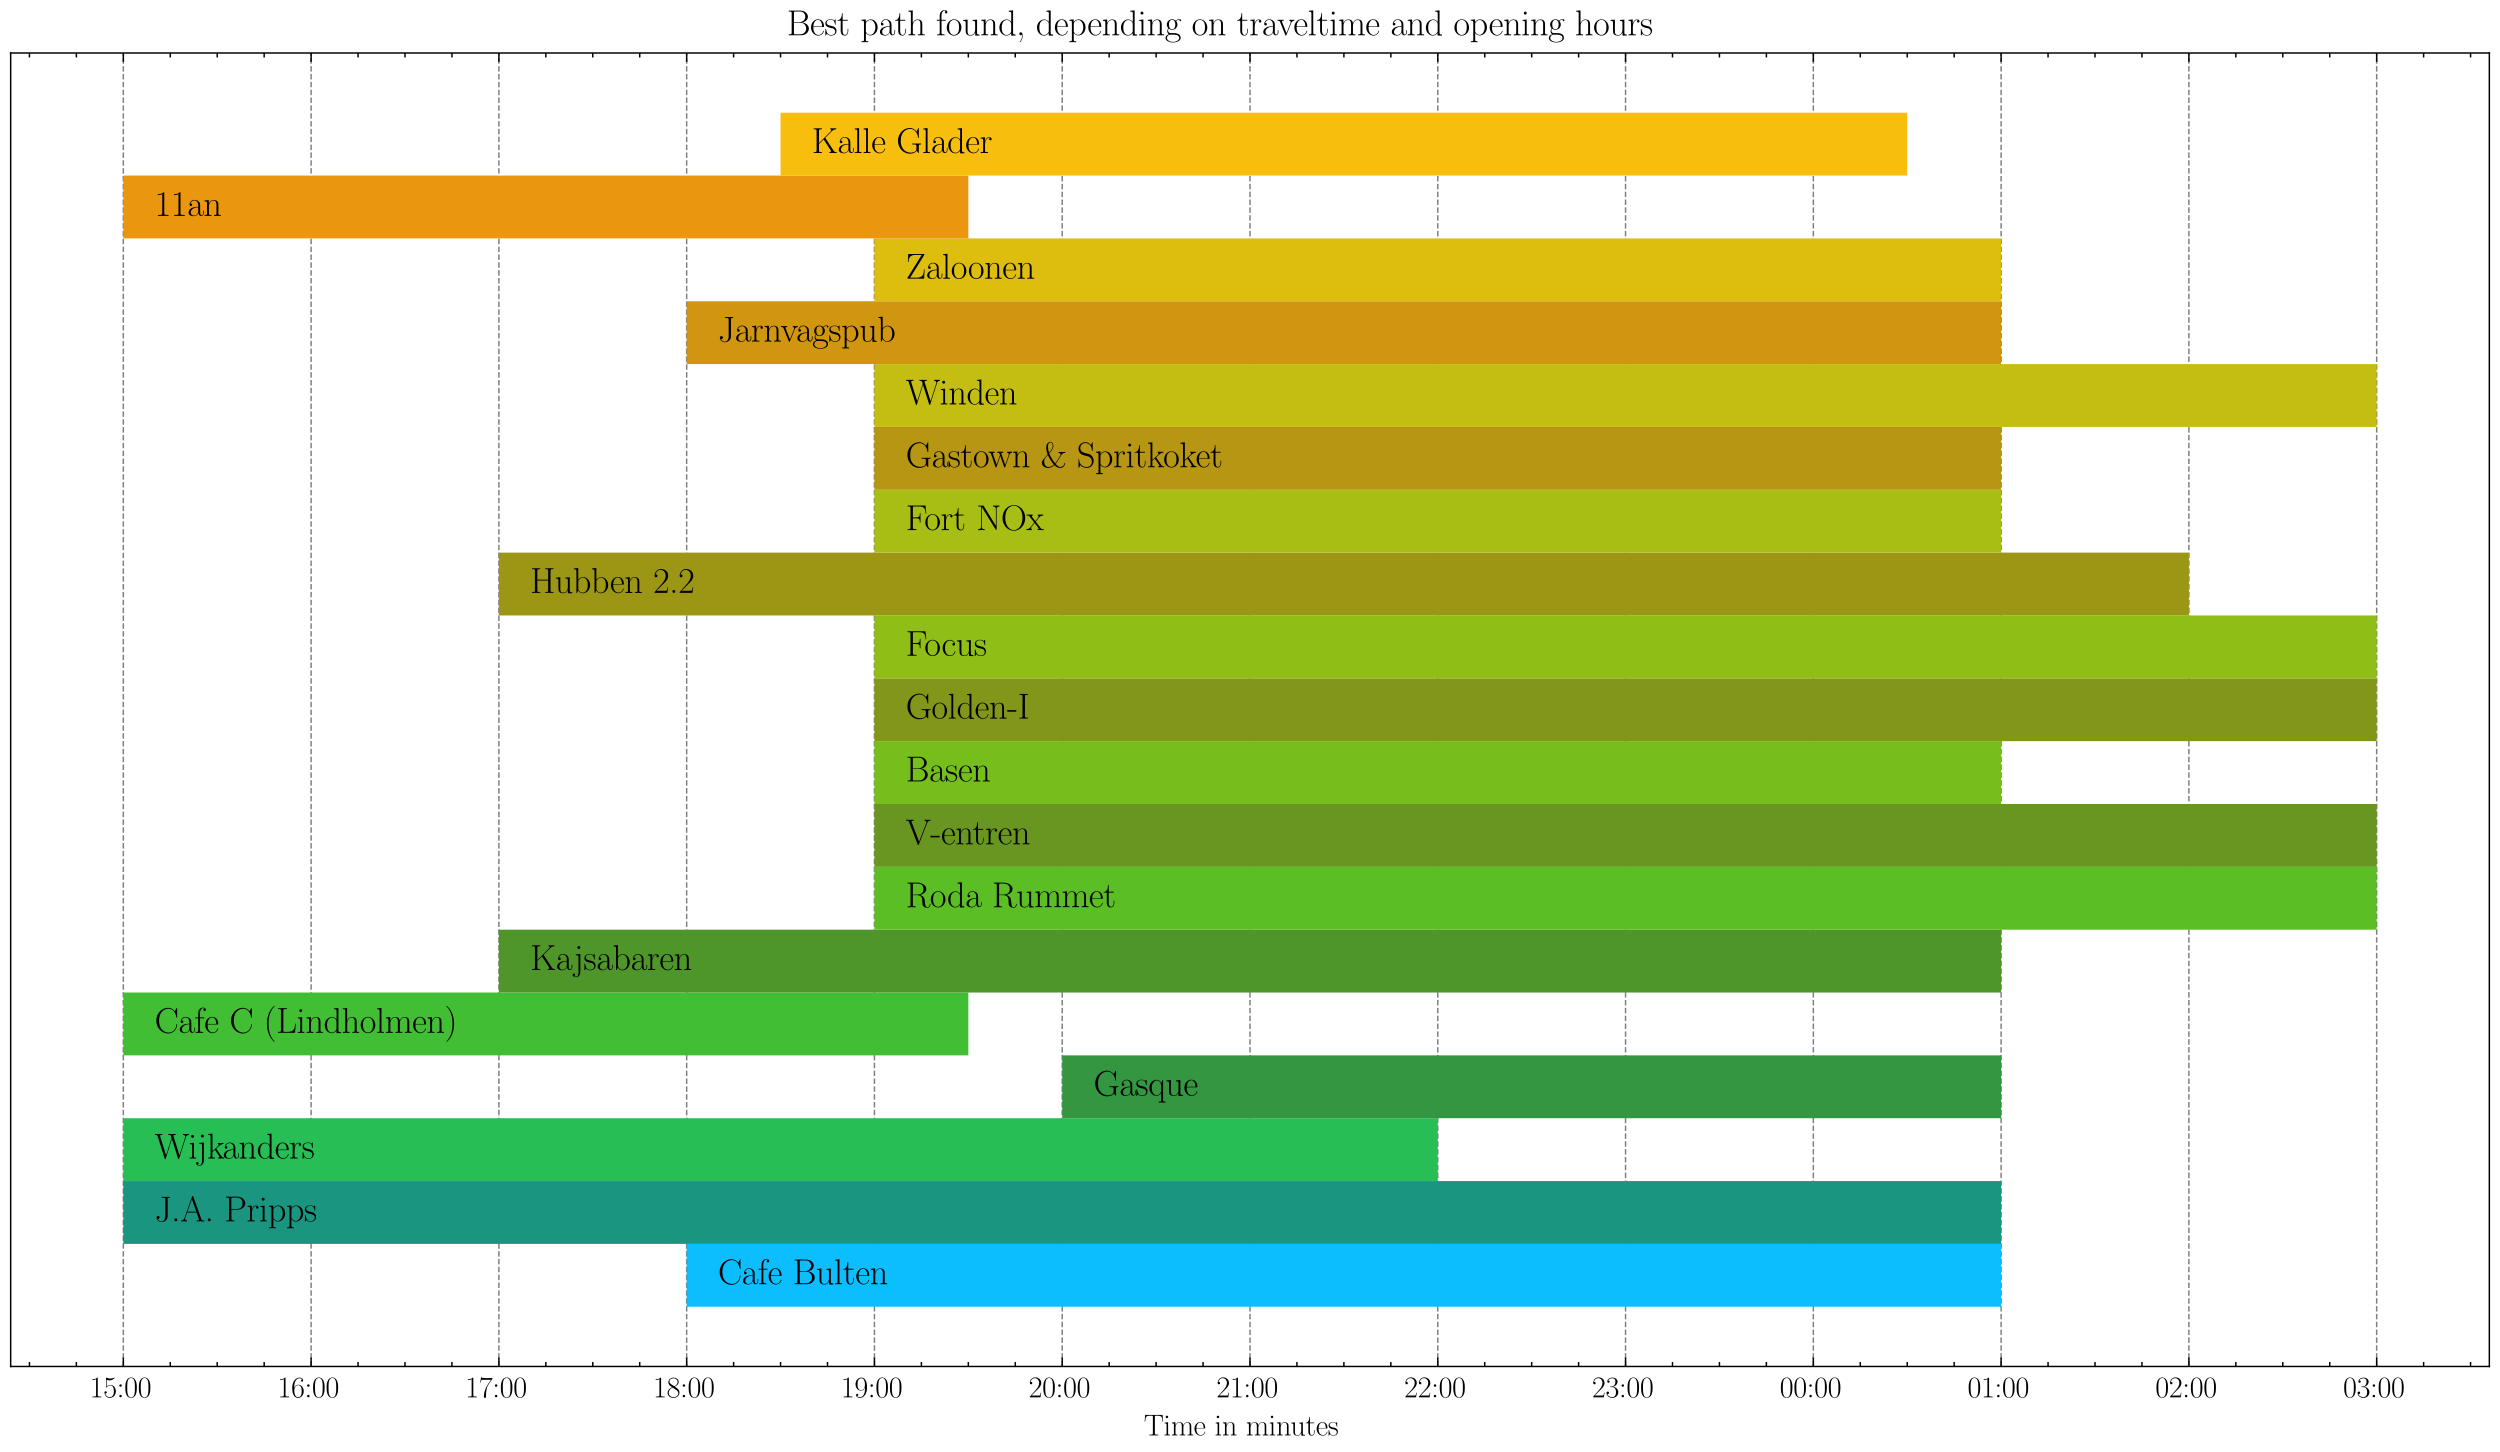 <?xml version="1.0" encoding="utf-8" standalone="no"?>
<!DOCTYPE svg PUBLIC "-//W3C//DTD SVG 1.1//EN"
  "http://www.w3.org/Graphics/SVG/1.1/DTD/svg11.dtd">
<svg xmlns:xlink="http://www.w3.org/1999/xlink" width="844.2pt" height="490.234pt" viewBox="0 0 844.2 490.234" xmlns="http://www.w3.org/2000/svg" version="1.1">
 <defs>
  <style type="text/css">*{stroke-linejoin: round; stroke-linecap: butt}</style>
 </defs>
 <g id="figure_1">
  <g id="patch_1">
   <path d="M 0 490.234 
L 844.2 490.234 
L 844.2 0 
L 0 0 
z
" style="fill: #ffffff"/>
  </g>
  <g id="axes_1">
   <g id="patch_2">
    <path d="M 3.6 461.422 
L 840.6 461.422 
L 840.6 17.902 
L 3.6 17.902 
z
" style="fill: #ffffff"/>
   </g>
   <g id="matplotlib.axis_1">
    <g id="xtick_1">
     <g id="line2d_1">
      <path d="M 41.645 461.422 
L 41.645 17.902 
" clip-path="url(#pae12d89334)" style="fill: none; stroke-dasharray: 1.85,0.8; stroke-dashoffset: 0; stroke: #000000; stroke-opacity: 0.5; stroke-width: 0.5"/>
     </g>
     <g id="line2d_2">
      <defs>
       <path id="m6e497a0fb1" d="M 0 0 
L 0 -3 
" style="stroke: #000000; stroke-width: 0.5"/>
      </defs>
      <g>
       <use xlink:href="#m6e497a0fb1" x="41.645" y="461.422" style="stroke: #000000; stroke-width: 0.5"/>
      </g>
     </g>
     <g id="line2d_3">
      <defs>
       <path id="mbda4a4cdfe" d="M 0 0 
L 0 3 
" style="stroke: #000000; stroke-width: 0.5"/>
      </defs>
      <g>
       <use xlink:href="#mbda4a4cdfe" x="41.645" y="17.902" style="stroke: #000000; stroke-width: 0.5"/>
      </g>
     </g>
     <g id="text_1">
      <!-- 15:00 -->
      <g transform="translate(30.299 471.841) scale(0.1 -0.1)">
       <defs>
        <path id="CMR17-31" d="M 1702 4058 
C 1702 4192 1696 4192 1606 4192 
C 1357 3916 979 3827 621 3827 
C 602 3827 570 3827 563 3808 
C 557 3795 557 3782 557 3648 
C 755 3648 1088 3686 1344 3839 
L 1344 461 
C 1344 236 1331 160 781 160 
L 589 160 
L 589 0 
C 896 0 1216 0 1523 0 
C 1830 0 2150 0 2458 0 
L 2458 160 
L 2266 160 
C 1715 160 1702 230 1702 458 
L 1702 4058 
z
" transform="scale(0.016)"/>
        <path id="CMR17-35" d="M 730 3692 
C 794 3666 1056 3584 1325 3584 
C 1920 3584 2246 3911 2432 4100 
C 2432 4157 2432 4192 2394 4192 
C 2387 4192 2374 4192 2323 4163 
C 2099 4058 1837 3973 1517 3973 
C 1325 3973 1037 3999 723 4139 
C 653 4171 640 4171 634 4171 
C 602 4171 595 4164 595 4037 
L 595 2203 
C 595 2089 595 2057 659 2057 
C 691 2057 704 2070 736 2114 
C 941 2401 1222 2522 1542 2522 
C 1766 2522 2246 2382 2246 1289 
C 2246 1085 2246 715 2054 421 
C 1894 159 1645 25 1370 25 
C 947 25 518 320 403 814 
C 429 807 480 795 506 795 
C 589 795 749 840 749 1038 
C 749 1210 627 1280 506 1280 
C 358 1280 262 1190 262 1011 
C 262 454 704 -128 1382 -128 
C 2042 -128 2669 440 2669 1264 
C 2669 2030 2170 2624 1549 2624 
C 1222 2624 947 2503 730 2274 
L 730 3692 
z
" transform="scale(0.016)"/>
        <path id="CMR17-3a" d="M 1062 2491 
C 1062 2650 934 2752 800 2752 
C 672 2752 538 2650 538 2491 
C 538 2332 666 2230 800 2230 
C 928 2230 1062 2332 1062 2491 
z
M 1062 261 
C 1062 420 934 522 800 522 
C 672 522 538 420 538 261 
C 538 102 666 0 800 0 
C 928 0 1062 102 1062 261 
z
" transform="scale(0.016)"/>
        <path id="CMR17-30" d="M 2688 2025 
C 2688 2416 2682 3080 2413 3591 
C 2176 4039 1798 4198 1466 4198 
C 1158 4198 768 4058 525 3597 
C 269 3118 243 2524 243 2025 
C 243 1661 250 1106 448 619 
C 723 -39 1216 -128 1466 -128 
C 1760 -128 2208 -7 2470 600 
C 2662 1042 2688 1559 2688 2025 
z
M 1466 -26 
C 1056 -26 813 325 723 812 
C 653 1188 653 1738 653 2096 
C 653 2588 653 2997 736 3387 
C 858 3929 1216 4096 1466 4096 
C 1728 4096 2067 3923 2189 3400 
C 2272 3036 2278 2607 2278 2096 
C 2278 1680 2278 1169 2202 792 
C 2067 95 1690 -26 1466 -26 
z
" transform="scale(0.016)"/>
       </defs>
       <use xlink:href="#CMR17-31" transform="scale(0.996)"/>
       <use xlink:href="#CMR17-35" transform="translate(45.69 0) scale(0.996)"/>
       <use xlink:href="#CMR17-3a" transform="translate(91.381 0) scale(0.996)"/>
       <use xlink:href="#CMR17-30" transform="translate(116.252 0) scale(0.996)"/>
       <use xlink:href="#CMR17-30" transform="translate(161.942 0) scale(0.996)"/>
      </g>
     </g>
    </g>
    <g id="xtick_2">
     <g id="line2d_4">
      <path d="M 105.055 461.422 
L 105.055 17.902 
" clip-path="url(#pae12d89334)" style="fill: none; stroke-dasharray: 1.85,0.8; stroke-dashoffset: 0; stroke: #000000; stroke-opacity: 0.5; stroke-width: 0.5"/>
     </g>
     <g id="line2d_5">
      <g>
       <use xlink:href="#m6e497a0fb1" x="105.055" y="461.422" style="stroke: #000000; stroke-width: 0.5"/>
      </g>
     </g>
     <g id="line2d_6">
      <g>
       <use xlink:href="#mbda4a4cdfe" x="105.055" y="17.902" style="stroke: #000000; stroke-width: 0.5"/>
      </g>
     </g>
     <g id="text_2">
      <!-- 16:00 -->
      <g transform="translate(93.708 471.841) scale(0.1 -0.1)">
       <defs>
        <path id="CMR17-36" d="M 678 2176 
C 678 3690 1395 4032 1811 4032 
C 1946 4032 2272 4009 2400 3776 
C 2298 3776 2106 3776 2106 3553 
C 2106 3381 2246 3323 2336 3323 
C 2394 3323 2566 3348 2566 3560 
C 2566 3954 2246 4179 1805 4179 
C 1043 4179 243 3390 243 1984 
C 243 253 966 -128 1478 -128 
C 2099 -128 2688 427 2688 1283 
C 2688 2081 2170 2662 1517 2662 
C 1126 2662 838 2407 678 1960 
L 678 2176 
z
M 1478 25 
C 691 25 691 1200 691 1436 
C 691 1896 909 2560 1504 2560 
C 1613 2560 1926 2560 2138 2120 
C 2253 1870 2253 1609 2253 1289 
C 2253 944 2253 690 2118 434 
C 1978 171 1773 25 1478 25 
z
" transform="scale(0.016)"/>
       </defs>
       <use xlink:href="#CMR17-31" transform="scale(0.996)"/>
       <use xlink:href="#CMR17-36" transform="translate(45.69 0) scale(0.996)"/>
       <use xlink:href="#CMR17-3a" transform="translate(91.381 0) scale(0.996)"/>
       <use xlink:href="#CMR17-30" transform="translate(116.252 0) scale(0.996)"/>
       <use xlink:href="#CMR17-30" transform="translate(161.942 0) scale(0.996)"/>
      </g>
     </g>
    </g>
    <g id="xtick_3">
     <g id="line2d_7">
      <path d="M 168.464 461.422 
L 168.464 17.902 
" clip-path="url(#pae12d89334)" style="fill: none; stroke-dasharray: 1.85,0.8; stroke-dashoffset: 0; stroke: #000000; stroke-opacity: 0.5; stroke-width: 0.5"/>
     </g>
     <g id="line2d_8">
      <g>
       <use xlink:href="#m6e497a0fb1" x="168.464" y="461.422" style="stroke: #000000; stroke-width: 0.5"/>
      </g>
     </g>
     <g id="line2d_9">
      <g>
       <use xlink:href="#mbda4a4cdfe" x="168.464" y="17.902" style="stroke: #000000; stroke-width: 0.5"/>
      </g>
     </g>
     <g id="text_3">
      <!-- 17:00 -->
      <g transform="translate(157.117 471.841) scale(0.1 -0.1)">
       <defs>
        <path id="CMR17-37" d="M 2886 3941 
L 2886 4081 
L 1382 4081 
C 634 4081 621 4165 595 4288 
L 480 4288 
L 294 3094 
L 410 3094 
C 429 3215 474 3540 550 3661 
C 589 3712 1062 3712 1171 3712 
L 2579 3712 
L 1869 2661 
C 1395 1954 1069 999 1069 165 
C 1069 89 1069 -128 1299 -128 
C 1530 -128 1530 89 1530 171 
L 1530 465 
C 1530 1508 1709 2196 2003 2636 
L 2886 3941 
z
" transform="scale(0.016)"/>
       </defs>
       <use xlink:href="#CMR17-31" transform="scale(0.996)"/>
       <use xlink:href="#CMR17-37" transform="translate(45.69 0) scale(0.996)"/>
       <use xlink:href="#CMR17-3a" transform="translate(91.381 0) scale(0.996)"/>
       <use xlink:href="#CMR17-30" transform="translate(116.252 0) scale(0.996)"/>
       <use xlink:href="#CMR17-30" transform="translate(161.942 0) scale(0.996)"/>
      </g>
     </g>
    </g>
    <g id="xtick_4">
     <g id="line2d_10">
      <path d="M 231.873 461.422 
L 231.873 17.902 
" clip-path="url(#pae12d89334)" style="fill: none; stroke-dasharray: 1.85,0.8; stroke-dashoffset: 0; stroke: #000000; stroke-opacity: 0.5; stroke-width: 0.5"/>
     </g>
     <g id="line2d_11">
      <g>
       <use xlink:href="#m6e497a0fb1" x="231.873" y="461.422" style="stroke: #000000; stroke-width: 0.5"/>
      </g>
     </g>
     <g id="line2d_12">
      <g>
       <use xlink:href="#mbda4a4cdfe" x="231.873" y="17.902" style="stroke: #000000; stroke-width: 0.5"/>
      </g>
     </g>
     <g id="text_4">
      <!-- 18:00 -->
      <g transform="translate(220.526 471.841) scale(0.1 -0.1)">
       <defs>
        <path id="CMR17-38" d="M 1741 2264 
C 2144 2467 2554 2773 2554 3263 
C 2554 3841 1990 4179 1472 4179 
C 890 4179 378 3759 378 3180 
C 378 3021 416 2747 666 2505 
C 730 2442 998 2251 1171 2130 
C 883 1983 211 1634 211 934 
C 211 279 838 -128 1459 -128 
C 2144 -128 2720 362 2720 1010 
C 2720 1590 2330 1857 2074 2029 
L 1741 2264 
z
M 902 2822 
C 851 2854 595 3051 595 3351 
C 595 3739 998 4032 1459 4032 
C 1965 4032 2336 3676 2336 3262 
C 2336 2669 1670 2331 1638 2331 
C 1632 2331 1626 2331 1574 2370 
L 902 2822 
z
M 2080 1519 
C 2176 1449 2483 1240 2483 851 
C 2483 381 2010 25 1472 25 
C 890 25 448 438 448 940 
C 448 1443 838 1862 1280 2060 
L 2080 1519 
z
" transform="scale(0.016)"/>
       </defs>
       <use xlink:href="#CMR17-31" transform="scale(0.996)"/>
       <use xlink:href="#CMR17-38" transform="translate(45.69 0) scale(0.996)"/>
       <use xlink:href="#CMR17-3a" transform="translate(91.381 0) scale(0.996)"/>
       <use xlink:href="#CMR17-30" transform="translate(116.252 0) scale(0.996)"/>
       <use xlink:href="#CMR17-30" transform="translate(161.942 0) scale(0.996)"/>
      </g>
     </g>
    </g>
    <g id="xtick_5">
     <g id="line2d_13">
      <path d="M 295.282 461.422 
L 295.282 17.902 
" clip-path="url(#pae12d89334)" style="fill: none; stroke-dasharray: 1.85,0.8; stroke-dashoffset: 0; stroke: #000000; stroke-opacity: 0.5; stroke-width: 0.5"/>
     </g>
     <g id="line2d_14">
      <g>
       <use xlink:href="#m6e497a0fb1" x="295.282" y="461.422" style="stroke: #000000; stroke-width: 0.5"/>
      </g>
     </g>
     <g id="line2d_15">
      <g>
       <use xlink:href="#mbda4a4cdfe" x="295.282" y="17.902" style="stroke: #000000; stroke-width: 0.5"/>
      </g>
     </g>
     <g id="text_5">
      <!-- 19:00 -->
      <g transform="translate(283.935 471.841) scale(0.1 -0.1)">
       <defs>
        <path id="CMR17-39" d="M 2253 1864 
C 2253 464 1670 31 1190 31 
C 1043 31 685 31 538 294 
C 704 268 826 357 826 518 
C 826 692 685 749 595 749 
C 538 749 365 723 365 506 
C 365 71 742 -128 1203 -128 
C 1939 -128 2688 674 2688 2073 
C 2688 3817 1971 4179 1485 4179 
C 851 4179 243 3628 243 2778 
C 243 1991 762 1408 1414 1408 
C 1952 1408 2189 1903 2253 2112 
L 2253 1864 
z
M 1427 1510 
C 1254 1510 1011 1542 813 1922 
C 678 2169 678 2461 678 2771 
C 678 3146 678 3405 858 3684 
C 947 3817 1114 4032 1485 4032 
C 2240 4032 2240 2885 2240 2632 
C 2240 2182 2035 1510 1427 1510 
z
" transform="scale(0.016)"/>
       </defs>
       <use xlink:href="#CMR17-31" transform="scale(0.996)"/>
       <use xlink:href="#CMR17-39" transform="translate(45.69 0) scale(0.996)"/>
       <use xlink:href="#CMR17-3a" transform="translate(91.381 0) scale(0.996)"/>
       <use xlink:href="#CMR17-30" transform="translate(116.252 0) scale(0.996)"/>
       <use xlink:href="#CMR17-30" transform="translate(161.942 0) scale(0.996)"/>
      </g>
     </g>
    </g>
    <g id="xtick_6">
     <g id="line2d_16">
      <path d="M 358.691 461.422 
L 358.691 17.902 
" clip-path="url(#pae12d89334)" style="fill: none; stroke-dasharray: 1.85,0.8; stroke-dashoffset: 0; stroke: #000000; stroke-opacity: 0.5; stroke-width: 0.5"/>
     </g>
     <g id="line2d_17">
      <g>
       <use xlink:href="#m6e497a0fb1" x="358.691" y="461.422" style="stroke: #000000; stroke-width: 0.5"/>
      </g>
     </g>
     <g id="line2d_18">
      <g>
       <use xlink:href="#mbda4a4cdfe" x="358.691" y="17.902" style="stroke: #000000; stroke-width: 0.5"/>
      </g>
     </g>
     <g id="text_6">
      <!-- 20:00 -->
      <g transform="translate(347.345 471.841) scale(0.1 -0.1)">
       <defs>
        <path id="CMR17-32" d="M 2669 989 
L 2554 989 
C 2490 536 2438 459 2413 420 
C 2381 369 1920 369 1830 369 
L 602 369 
C 832 619 1280 1072 1824 1597 
C 2214 1967 2669 2402 2669 3035 
C 2669 3790 2067 4224 1395 4224 
C 691 4224 262 3604 262 3030 
C 262 2780 448 2748 525 2748 
C 589 2748 781 2787 781 3010 
C 781 3207 614 3264 525 3264 
C 486 3264 448 3258 422 3245 
C 544 3790 915 4058 1306 4058 
C 1862 4058 2227 3617 2227 3035 
C 2227 2479 1901 2000 1536 1584 
L 262 146 
L 262 0 
L 2515 0 
L 2669 989 
z
" transform="scale(0.016)"/>
       </defs>
       <use xlink:href="#CMR17-32" transform="scale(0.996)"/>
       <use xlink:href="#CMR17-30" transform="translate(45.69 0) scale(0.996)"/>
       <use xlink:href="#CMR17-3a" transform="translate(91.381 0) scale(0.996)"/>
       <use xlink:href="#CMR17-30" transform="translate(116.252 0) scale(0.996)"/>
       <use xlink:href="#CMR17-30" transform="translate(161.942 0) scale(0.996)"/>
      </g>
     </g>
    </g>
    <g id="xtick_7">
     <g id="line2d_19">
      <path d="M 422.1 461.422 
L 422.1 17.902 
" clip-path="url(#pae12d89334)" style="fill: none; stroke-dasharray: 1.85,0.8; stroke-dashoffset: 0; stroke: #000000; stroke-opacity: 0.5; stroke-width: 0.5"/>
     </g>
     <g id="line2d_20">
      <g>
       <use xlink:href="#m6e497a0fb1" x="422.1" y="461.422" style="stroke: #000000; stroke-width: 0.5"/>
      </g>
     </g>
     <g id="line2d_21">
      <g>
       <use xlink:href="#mbda4a4cdfe" x="422.1" y="17.902" style="stroke: #000000; stroke-width: 0.5"/>
      </g>
     </g>
     <g id="text_7">
      <!-- 21:00 -->
      <g transform="translate(410.754 471.841) scale(0.1 -0.1)">
       <use xlink:href="#CMR17-32" transform="scale(0.996)"/>
       <use xlink:href="#CMR17-31" transform="translate(45.69 0) scale(0.996)"/>
       <use xlink:href="#CMR17-3a" transform="translate(91.381 0) scale(0.996)"/>
       <use xlink:href="#CMR17-30" transform="translate(116.252 0) scale(0.996)"/>
       <use xlink:href="#CMR17-30" transform="translate(161.942 0) scale(0.996)"/>
      </g>
     </g>
    </g>
    <g id="xtick_8">
     <g id="line2d_22">
      <path d="M 485.509 461.422 
L 485.509 17.902 
" clip-path="url(#pae12d89334)" style="fill: none; stroke-dasharray: 1.85,0.8; stroke-dashoffset: 0; stroke: #000000; stroke-opacity: 0.5; stroke-width: 0.5"/>
     </g>
     <g id="line2d_23">
      <g>
       <use xlink:href="#m6e497a0fb1" x="485.509" y="461.422" style="stroke: #000000; stroke-width: 0.5"/>
      </g>
     </g>
     <g id="line2d_24">
      <g>
       <use xlink:href="#mbda4a4cdfe" x="485.509" y="17.902" style="stroke: #000000; stroke-width: 0.5"/>
      </g>
     </g>
     <g id="text_8">
      <!-- 22:00 -->
      <g transform="translate(474.163 471.841) scale(0.1 -0.1)">
       <use xlink:href="#CMR17-32" transform="scale(0.996)"/>
       <use xlink:href="#CMR17-32" transform="translate(45.69 0) scale(0.996)"/>
       <use xlink:href="#CMR17-3a" transform="translate(91.381 0) scale(0.996)"/>
       <use xlink:href="#CMR17-30" transform="translate(116.252 0) scale(0.996)"/>
       <use xlink:href="#CMR17-30" transform="translate(161.942 0) scale(0.996)"/>
      </g>
     </g>
    </g>
    <g id="xtick_9">
     <g id="line2d_25">
      <path d="M 548.918 461.422 
L 548.918 17.902 
" clip-path="url(#pae12d89334)" style="fill: none; stroke-dasharray: 1.85,0.8; stroke-dashoffset: 0; stroke: #000000; stroke-opacity: 0.5; stroke-width: 0.5"/>
     </g>
     <g id="line2d_26">
      <g>
       <use xlink:href="#m6e497a0fb1" x="548.918" y="461.422" style="stroke: #000000; stroke-width: 0.5"/>
      </g>
     </g>
     <g id="line2d_27">
      <g>
       <use xlink:href="#mbda4a4cdfe" x="548.918" y="17.902" style="stroke: #000000; stroke-width: 0.5"/>
      </g>
     </g>
     <g id="text_9">
      <!-- 23:00 -->
      <g transform="translate(537.572 471.841) scale(0.1 -0.1)">
       <defs>
        <path id="CMR17-33" d="M 1414 2157 
C 1984 2157 2234 1662 2234 1090 
C 2234 320 1824 25 1453 25 
C 1114 25 563 194 390 693 
C 422 680 454 680 486 680 
C 640 680 755 782 755 948 
C 755 1133 614 1216 486 1216 
C 378 1216 211 1165 211 926 
C 211 335 787 -128 1466 -128 
C 2176 -128 2720 430 2720 1085 
C 2720 1707 2208 2157 1600 2227 
C 2086 2328 2554 2756 2554 3329 
C 2554 3820 2048 4179 1472 4179 
C 890 4179 378 3829 378 3329 
C 378 3110 544 3072 627 3072 
C 762 3072 877 3155 877 3321 
C 877 3486 762 3569 627 3569 
C 602 3569 570 3569 544 3557 
C 730 3959 1235 4032 1459 4032 
C 1683 4032 2106 3925 2106 3320 
C 2106 3143 2080 2828 1862 2550 
C 1670 2304 1453 2304 1242 2284 
C 1210 2284 1062 2269 1037 2269 
C 992 2263 966 2257 966 2208 
C 966 2163 973 2157 1101 2157 
L 1414 2157 
z
" transform="scale(0.016)"/>
       </defs>
       <use xlink:href="#CMR17-32" transform="scale(0.996)"/>
       <use xlink:href="#CMR17-33" transform="translate(45.69 0) scale(0.996)"/>
       <use xlink:href="#CMR17-3a" transform="translate(91.381 0) scale(0.996)"/>
       <use xlink:href="#CMR17-30" transform="translate(116.252 0) scale(0.996)"/>
       <use xlink:href="#CMR17-30" transform="translate(161.942 0) scale(0.996)"/>
      </g>
     </g>
    </g>
    <g id="xtick_10">
     <g id="line2d_28">
      <path d="M 612.327 461.422 
L 612.327 17.902 
" clip-path="url(#pae12d89334)" style="fill: none; stroke-dasharray: 1.85,0.8; stroke-dashoffset: 0; stroke: #000000; stroke-opacity: 0.5; stroke-width: 0.5"/>
     </g>
     <g id="line2d_29">
      <g>
       <use xlink:href="#m6e497a0fb1" x="612.327" y="461.422" style="stroke: #000000; stroke-width: 0.5"/>
      </g>
     </g>
     <g id="line2d_30">
      <g>
       <use xlink:href="#mbda4a4cdfe" x="612.327" y="17.902" style="stroke: #000000; stroke-width: 0.5"/>
      </g>
     </g>
     <g id="text_10">
      <!-- 00:00 -->
      <g transform="translate(600.981 471.841) scale(0.1 -0.1)">
       <use xlink:href="#CMR17-30" transform="scale(0.996)"/>
       <use xlink:href="#CMR17-30" transform="translate(45.69 0) scale(0.996)"/>
       <use xlink:href="#CMR17-3a" transform="translate(91.381 0) scale(0.996)"/>
       <use xlink:href="#CMR17-30" transform="translate(116.252 0) scale(0.996)"/>
       <use xlink:href="#CMR17-30" transform="translate(161.942 0) scale(0.996)"/>
      </g>
     </g>
    </g>
    <g id="xtick_11">
     <g id="line2d_31">
      <path d="M 675.736 461.422 
L 675.736 17.902 
" clip-path="url(#pae12d89334)" style="fill: none; stroke-dasharray: 1.85,0.8; stroke-dashoffset: 0; stroke: #000000; stroke-opacity: 0.5; stroke-width: 0.5"/>
     </g>
     <g id="line2d_32">
      <g>
       <use xlink:href="#m6e497a0fb1" x="675.736" y="461.422" style="stroke: #000000; stroke-width: 0.5"/>
      </g>
     </g>
     <g id="line2d_33">
      <g>
       <use xlink:href="#mbda4a4cdfe" x="675.736" y="17.902" style="stroke: #000000; stroke-width: 0.5"/>
      </g>
     </g>
     <g id="text_11">
      <!-- 01:00 -->
      <g transform="translate(664.39 471.841) scale(0.1 -0.1)">
       <use xlink:href="#CMR17-30" transform="scale(0.996)"/>
       <use xlink:href="#CMR17-31" transform="translate(45.69 0) scale(0.996)"/>
       <use xlink:href="#CMR17-3a" transform="translate(91.381 0) scale(0.996)"/>
       <use xlink:href="#CMR17-30" transform="translate(116.252 0) scale(0.996)"/>
       <use xlink:href="#CMR17-30" transform="translate(161.942 0) scale(0.996)"/>
      </g>
     </g>
    </g>
    <g id="xtick_12">
     <g id="line2d_34">
      <path d="M 739.145 461.422 
L 739.145 17.902 
" clip-path="url(#pae12d89334)" style="fill: none; stroke-dasharray: 1.85,0.8; stroke-dashoffset: 0; stroke: #000000; stroke-opacity: 0.5; stroke-width: 0.5"/>
     </g>
     <g id="line2d_35">
      <g>
       <use xlink:href="#m6e497a0fb1" x="739.145" y="461.422" style="stroke: #000000; stroke-width: 0.5"/>
      </g>
     </g>
     <g id="line2d_36">
      <g>
       <use xlink:href="#mbda4a4cdfe" x="739.145" y="17.902" style="stroke: #000000; stroke-width: 0.5"/>
      </g>
     </g>
     <g id="text_12">
      <!-- 02:00 -->
      <g transform="translate(727.799 471.841) scale(0.1 -0.1)">
       <use xlink:href="#CMR17-30" transform="scale(0.996)"/>
       <use xlink:href="#CMR17-32" transform="translate(45.69 0) scale(0.996)"/>
       <use xlink:href="#CMR17-3a" transform="translate(91.381 0) scale(0.996)"/>
       <use xlink:href="#CMR17-30" transform="translate(116.252 0) scale(0.996)"/>
       <use xlink:href="#CMR17-30" transform="translate(161.942 0) scale(0.996)"/>
      </g>
     </g>
    </g>
    <g id="xtick_13">
     <g id="line2d_37">
      <path d="M 802.555 461.422 
L 802.555 17.902 
" clip-path="url(#pae12d89334)" style="fill: none; stroke-dasharray: 1.85,0.8; stroke-dashoffset: 0; stroke: #000000; stroke-opacity: 0.5; stroke-width: 0.5"/>
     </g>
     <g id="line2d_38">
      <g>
       <use xlink:href="#m6e497a0fb1" x="802.555" y="461.422" style="stroke: #000000; stroke-width: 0.5"/>
      </g>
     </g>
     <g id="line2d_39">
      <g>
       <use xlink:href="#mbda4a4cdfe" x="802.555" y="17.902" style="stroke: #000000; stroke-width: 0.5"/>
      </g>
     </g>
     <g id="text_13">
      <!-- 03:00 -->
      <g transform="translate(791.208 471.841) scale(0.1 -0.1)">
       <use xlink:href="#CMR17-30" transform="scale(0.996)"/>
       <use xlink:href="#CMR17-33" transform="translate(45.69 0) scale(0.996)"/>
       <use xlink:href="#CMR17-3a" transform="translate(91.381 0) scale(0.996)"/>
       <use xlink:href="#CMR17-30" transform="translate(116.252 0) scale(0.996)"/>
       <use xlink:href="#CMR17-30" transform="translate(161.942 0) scale(0.996)"/>
      </g>
     </g>
    </g>
    <g id="xtick_14">
     <g id="line2d_40">
      <defs>
       <path id="mdf8a8ff728" d="M 0 0 
L 0 -1.5 
" style="stroke: #000000; stroke-width: 0.5"/>
      </defs>
      <g>
       <use xlink:href="#mdf8a8ff728" x="9.941" y="461.422" style="stroke: #000000; stroke-width: 0.5"/>
      </g>
     </g>
     <g id="line2d_41">
      <defs>
       <path id="m6d7c03fb9f" d="M 0 0 
L 0 1.5 
" style="stroke: #000000; stroke-width: 0.5"/>
      </defs>
      <g>
       <use xlink:href="#m6d7c03fb9f" x="9.941" y="17.902" style="stroke: #000000; stroke-width: 0.5"/>
      </g>
     </g>
    </g>
    <g id="xtick_15">
     <g id="line2d_42">
      <g>
       <use xlink:href="#mdf8a8ff728" x="25.793" y="461.422" style="stroke: #000000; stroke-width: 0.5"/>
      </g>
     </g>
     <g id="line2d_43">
      <g>
       <use xlink:href="#m6d7c03fb9f" x="25.793" y="17.902" style="stroke: #000000; stroke-width: 0.5"/>
      </g>
     </g>
    </g>
    <g id="xtick_16">
     <g id="line2d_44">
      <g>
       <use xlink:href="#mdf8a8ff728" x="57.498" y="461.422" style="stroke: #000000; stroke-width: 0.5"/>
      </g>
     </g>
     <g id="line2d_45">
      <g>
       <use xlink:href="#m6d7c03fb9f" x="57.498" y="17.902" style="stroke: #000000; stroke-width: 0.5"/>
      </g>
     </g>
    </g>
    <g id="xtick_17">
     <g id="line2d_46">
      <g>
       <use xlink:href="#mdf8a8ff728" x="73.35" y="461.422" style="stroke: #000000; stroke-width: 0.5"/>
      </g>
     </g>
     <g id="line2d_47">
      <g>
       <use xlink:href="#m6d7c03fb9f" x="73.35" y="17.902" style="stroke: #000000; stroke-width: 0.5"/>
      </g>
     </g>
    </g>
    <g id="xtick_18">
     <g id="line2d_48">
      <g>
       <use xlink:href="#mdf8a8ff728" x="89.202" y="461.422" style="stroke: #000000; stroke-width: 0.5"/>
      </g>
     </g>
     <g id="line2d_49">
      <g>
       <use xlink:href="#m6d7c03fb9f" x="89.202" y="17.902" style="stroke: #000000; stroke-width: 0.5"/>
      </g>
     </g>
    </g>
    <g id="xtick_19">
     <g id="line2d_50">
      <g>
       <use xlink:href="#mdf8a8ff728" x="120.907" y="461.422" style="stroke: #000000; stroke-width: 0.5"/>
      </g>
     </g>
     <g id="line2d_51">
      <g>
       <use xlink:href="#m6d7c03fb9f" x="120.907" y="17.902" style="stroke: #000000; stroke-width: 0.5"/>
      </g>
     </g>
    </g>
    <g id="xtick_20">
     <g id="line2d_52">
      <g>
       <use xlink:href="#mdf8a8ff728" x="136.759" y="461.422" style="stroke: #000000; stroke-width: 0.5"/>
      </g>
     </g>
     <g id="line2d_53">
      <g>
       <use xlink:href="#m6d7c03fb9f" x="136.759" y="17.902" style="stroke: #000000; stroke-width: 0.5"/>
      </g>
     </g>
    </g>
    <g id="xtick_21">
     <g id="line2d_54">
      <g>
       <use xlink:href="#mdf8a8ff728" x="152.611" y="461.422" style="stroke: #000000; stroke-width: 0.5"/>
      </g>
     </g>
     <g id="line2d_55">
      <g>
       <use xlink:href="#m6d7c03fb9f" x="152.611" y="17.902" style="stroke: #000000; stroke-width: 0.5"/>
      </g>
     </g>
    </g>
    <g id="xtick_22">
     <g id="line2d_56">
      <g>
       <use xlink:href="#mdf8a8ff728" x="184.316" y="461.422" style="stroke: #000000; stroke-width: 0.5"/>
      </g>
     </g>
     <g id="line2d_57">
      <g>
       <use xlink:href="#m6d7c03fb9f" x="184.316" y="17.902" style="stroke: #000000; stroke-width: 0.5"/>
      </g>
     </g>
    </g>
    <g id="xtick_23">
     <g id="line2d_58">
      <g>
       <use xlink:href="#mdf8a8ff728" x="200.168" y="461.422" style="stroke: #000000; stroke-width: 0.5"/>
      </g>
     </g>
     <g id="line2d_59">
      <g>
       <use xlink:href="#m6d7c03fb9f" x="200.168" y="17.902" style="stroke: #000000; stroke-width: 0.5"/>
      </g>
     </g>
    </g>
    <g id="xtick_24">
     <g id="line2d_60">
      <g>
       <use xlink:href="#mdf8a8ff728" x="216.02" y="461.422" style="stroke: #000000; stroke-width: 0.5"/>
      </g>
     </g>
     <g id="line2d_61">
      <g>
       <use xlink:href="#m6d7c03fb9f" x="216.02" y="17.902" style="stroke: #000000; stroke-width: 0.5"/>
      </g>
     </g>
    </g>
    <g id="xtick_25">
     <g id="line2d_62">
      <g>
       <use xlink:href="#mdf8a8ff728" x="247.725" y="461.422" style="stroke: #000000; stroke-width: 0.5"/>
      </g>
     </g>
     <g id="line2d_63">
      <g>
       <use xlink:href="#m6d7c03fb9f" x="247.725" y="17.902" style="stroke: #000000; stroke-width: 0.5"/>
      </g>
     </g>
    </g>
    <g id="xtick_26">
     <g id="line2d_64">
      <g>
       <use xlink:href="#mdf8a8ff728" x="263.577" y="461.422" style="stroke: #000000; stroke-width: 0.5"/>
      </g>
     </g>
     <g id="line2d_65">
      <g>
       <use xlink:href="#m6d7c03fb9f" x="263.577" y="17.902" style="stroke: #000000; stroke-width: 0.5"/>
      </g>
     </g>
    </g>
    <g id="xtick_27">
     <g id="line2d_66">
      <g>
       <use xlink:href="#mdf8a8ff728" x="279.43" y="461.422" style="stroke: #000000; stroke-width: 0.5"/>
      </g>
     </g>
     <g id="line2d_67">
      <g>
       <use xlink:href="#m6d7c03fb9f" x="279.43" y="17.902" style="stroke: #000000; stroke-width: 0.5"/>
      </g>
     </g>
    </g>
    <g id="xtick_28">
     <g id="line2d_68">
      <g>
       <use xlink:href="#mdf8a8ff728" x="311.134" y="461.422" style="stroke: #000000; stroke-width: 0.5"/>
      </g>
     </g>
     <g id="line2d_69">
      <g>
       <use xlink:href="#m6d7c03fb9f" x="311.134" y="17.902" style="stroke: #000000; stroke-width: 0.5"/>
      </g>
     </g>
    </g>
    <g id="xtick_29">
     <g id="line2d_70">
      <g>
       <use xlink:href="#mdf8a8ff728" x="326.986" y="461.422" style="stroke: #000000; stroke-width: 0.5"/>
      </g>
     </g>
     <g id="line2d_71">
      <g>
       <use xlink:href="#m6d7c03fb9f" x="326.986" y="17.902" style="stroke: #000000; stroke-width: 0.5"/>
      </g>
     </g>
    </g>
    <g id="xtick_30">
     <g id="line2d_72">
      <g>
       <use xlink:href="#mdf8a8ff728" x="342.839" y="461.422" style="stroke: #000000; stroke-width: 0.5"/>
      </g>
     </g>
     <g id="line2d_73">
      <g>
       <use xlink:href="#m6d7c03fb9f" x="342.839" y="17.902" style="stroke: #000000; stroke-width: 0.5"/>
      </g>
     </g>
    </g>
    <g id="xtick_31">
     <g id="line2d_74">
      <g>
       <use xlink:href="#mdf8a8ff728" x="374.543" y="461.422" style="stroke: #000000; stroke-width: 0.5"/>
      </g>
     </g>
     <g id="line2d_75">
      <g>
       <use xlink:href="#m6d7c03fb9f" x="374.543" y="17.902" style="stroke: #000000; stroke-width: 0.5"/>
      </g>
     </g>
    </g>
    <g id="xtick_32">
     <g id="line2d_76">
      <g>
       <use xlink:href="#mdf8a8ff728" x="390.395" y="461.422" style="stroke: #000000; stroke-width: 0.5"/>
      </g>
     </g>
     <g id="line2d_77">
      <g>
       <use xlink:href="#m6d7c03fb9f" x="390.395" y="17.902" style="stroke: #000000; stroke-width: 0.5"/>
      </g>
     </g>
    </g>
    <g id="xtick_33">
     <g id="line2d_78">
      <g>
       <use xlink:href="#mdf8a8ff728" x="406.248" y="461.422" style="stroke: #000000; stroke-width: 0.5"/>
      </g>
     </g>
     <g id="line2d_79">
      <g>
       <use xlink:href="#m6d7c03fb9f" x="406.248" y="17.902" style="stroke: #000000; stroke-width: 0.5"/>
      </g>
     </g>
    </g>
    <g id="xtick_34">
     <g id="line2d_80">
      <g>
       <use xlink:href="#mdf8a8ff728" x="437.952" y="461.422" style="stroke: #000000; stroke-width: 0.5"/>
      </g>
     </g>
     <g id="line2d_81">
      <g>
       <use xlink:href="#m6d7c03fb9f" x="437.952" y="17.902" style="stroke: #000000; stroke-width: 0.5"/>
      </g>
     </g>
    </g>
    <g id="xtick_35">
     <g id="line2d_82">
      <g>
       <use xlink:href="#mdf8a8ff728" x="453.805" y="461.422" style="stroke: #000000; stroke-width: 0.5"/>
      </g>
     </g>
     <g id="line2d_83">
      <g>
       <use xlink:href="#m6d7c03fb9f" x="453.805" y="17.902" style="stroke: #000000; stroke-width: 0.5"/>
      </g>
     </g>
    </g>
    <g id="xtick_36">
     <g id="line2d_84">
      <g>
       <use xlink:href="#mdf8a8ff728" x="469.657" y="461.422" style="stroke: #000000; stroke-width: 0.5"/>
      </g>
     </g>
     <g id="line2d_85">
      <g>
       <use xlink:href="#m6d7c03fb9f" x="469.657" y="17.902" style="stroke: #000000; stroke-width: 0.5"/>
      </g>
     </g>
    </g>
    <g id="xtick_37">
     <g id="line2d_86">
      <g>
       <use xlink:href="#mdf8a8ff728" x="501.361" y="461.422" style="stroke: #000000; stroke-width: 0.5"/>
      </g>
     </g>
     <g id="line2d_87">
      <g>
       <use xlink:href="#m6d7c03fb9f" x="501.361" y="17.902" style="stroke: #000000; stroke-width: 0.5"/>
      </g>
     </g>
    </g>
    <g id="xtick_38">
     <g id="line2d_88">
      <g>
       <use xlink:href="#mdf8a8ff728" x="517.214" y="461.422" style="stroke: #000000; stroke-width: 0.5"/>
      </g>
     </g>
     <g id="line2d_89">
      <g>
       <use xlink:href="#m6d7c03fb9f" x="517.214" y="17.902" style="stroke: #000000; stroke-width: 0.5"/>
      </g>
     </g>
    </g>
    <g id="xtick_39">
     <g id="line2d_90">
      <g>
       <use xlink:href="#mdf8a8ff728" x="533.066" y="461.422" style="stroke: #000000; stroke-width: 0.5"/>
      </g>
     </g>
     <g id="line2d_91">
      <g>
       <use xlink:href="#m6d7c03fb9f" x="533.066" y="17.902" style="stroke: #000000; stroke-width: 0.5"/>
      </g>
     </g>
    </g>
    <g id="xtick_40">
     <g id="line2d_92">
      <g>
       <use xlink:href="#mdf8a8ff728" x="564.77" y="461.422" style="stroke: #000000; stroke-width: 0.5"/>
      </g>
     </g>
     <g id="line2d_93">
      <g>
       <use xlink:href="#m6d7c03fb9f" x="564.77" y="17.902" style="stroke: #000000; stroke-width: 0.5"/>
      </g>
     </g>
    </g>
    <g id="xtick_41">
     <g id="line2d_94">
      <g>
       <use xlink:href="#mdf8a8ff728" x="580.623" y="461.422" style="stroke: #000000; stroke-width: 0.5"/>
      </g>
     </g>
     <g id="line2d_95">
      <g>
       <use xlink:href="#m6d7c03fb9f" x="580.623" y="17.902" style="stroke: #000000; stroke-width: 0.5"/>
      </g>
     </g>
    </g>
    <g id="xtick_42">
     <g id="line2d_96">
      <g>
       <use xlink:href="#mdf8a8ff728" x="596.475" y="461.422" style="stroke: #000000; stroke-width: 0.5"/>
      </g>
     </g>
     <g id="line2d_97">
      <g>
       <use xlink:href="#m6d7c03fb9f" x="596.475" y="17.902" style="stroke: #000000; stroke-width: 0.5"/>
      </g>
     </g>
    </g>
    <g id="xtick_43">
     <g id="line2d_98">
      <g>
       <use xlink:href="#mdf8a8ff728" x="628.18" y="461.422" style="stroke: #000000; stroke-width: 0.5"/>
      </g>
     </g>
     <g id="line2d_99">
      <g>
       <use xlink:href="#m6d7c03fb9f" x="628.18" y="17.902" style="stroke: #000000; stroke-width: 0.5"/>
      </g>
     </g>
    </g>
    <g id="xtick_44">
     <g id="line2d_100">
      <g>
       <use xlink:href="#mdf8a8ff728" x="644.032" y="461.422" style="stroke: #000000; stroke-width: 0.5"/>
      </g>
     </g>
     <g id="line2d_101">
      <g>
       <use xlink:href="#m6d7c03fb9f" x="644.032" y="17.902" style="stroke: #000000; stroke-width: 0.5"/>
      </g>
     </g>
    </g>
    <g id="xtick_45">
     <g id="line2d_102">
      <g>
       <use xlink:href="#mdf8a8ff728" x="659.884" y="461.422" style="stroke: #000000; stroke-width: 0.5"/>
      </g>
     </g>
     <g id="line2d_103">
      <g>
       <use xlink:href="#m6d7c03fb9f" x="659.884" y="17.902" style="stroke: #000000; stroke-width: 0.5"/>
      </g>
     </g>
    </g>
    <g id="xtick_46">
     <g id="line2d_104">
      <g>
       <use xlink:href="#mdf8a8ff728" x="691.589" y="461.422" style="stroke: #000000; stroke-width: 0.5"/>
      </g>
     </g>
     <g id="line2d_105">
      <g>
       <use xlink:href="#m6d7c03fb9f" x="691.589" y="17.902" style="stroke: #000000; stroke-width: 0.5"/>
      </g>
     </g>
    </g>
    <g id="xtick_47">
     <g id="line2d_106">
      <g>
       <use xlink:href="#mdf8a8ff728" x="707.441" y="461.422" style="stroke: #000000; stroke-width: 0.5"/>
      </g>
     </g>
     <g id="line2d_107">
      <g>
       <use xlink:href="#m6d7c03fb9f" x="707.441" y="17.902" style="stroke: #000000; stroke-width: 0.5"/>
      </g>
     </g>
    </g>
    <g id="xtick_48">
     <g id="line2d_108">
      <g>
       <use xlink:href="#mdf8a8ff728" x="723.293" y="461.422" style="stroke: #000000; stroke-width: 0.5"/>
      </g>
     </g>
     <g id="line2d_109">
      <g>
       <use xlink:href="#m6d7c03fb9f" x="723.293" y="17.902" style="stroke: #000000; stroke-width: 0.5"/>
      </g>
     </g>
    </g>
    <g id="xtick_49">
     <g id="line2d_110">
      <g>
       <use xlink:href="#mdf8a8ff728" x="754.998" y="461.422" style="stroke: #000000; stroke-width: 0.5"/>
      </g>
     </g>
     <g id="line2d_111">
      <g>
       <use xlink:href="#m6d7c03fb9f" x="754.998" y="17.902" style="stroke: #000000; stroke-width: 0.5"/>
      </g>
     </g>
    </g>
    <g id="xtick_50">
     <g id="line2d_112">
      <g>
       <use xlink:href="#mdf8a8ff728" x="770.85" y="461.422" style="stroke: #000000; stroke-width: 0.5"/>
      </g>
     </g>
     <g id="line2d_113">
      <g>
       <use xlink:href="#m6d7c03fb9f" x="770.85" y="17.902" style="stroke: #000000; stroke-width: 0.5"/>
      </g>
     </g>
    </g>
    <g id="xtick_51">
     <g id="line2d_114">
      <g>
       <use xlink:href="#mdf8a8ff728" x="786.702" y="461.422" style="stroke: #000000; stroke-width: 0.5"/>
      </g>
     </g>
     <g id="line2d_115">
      <g>
       <use xlink:href="#m6d7c03fb9f" x="786.702" y="17.902" style="stroke: #000000; stroke-width: 0.5"/>
      </g>
     </g>
    </g>
    <g id="xtick_52">
     <g id="line2d_116">
      <g>
       <use xlink:href="#mdf8a8ff728" x="818.407" y="461.422" style="stroke: #000000; stroke-width: 0.5"/>
      </g>
     </g>
     <g id="line2d_117">
      <g>
       <use xlink:href="#m6d7c03fb9f" x="818.407" y="17.902" style="stroke: #000000; stroke-width: 0.5"/>
      </g>
     </g>
    </g>
    <g id="xtick_53">
     <g id="line2d_118">
      <g>
       <use xlink:href="#mdf8a8ff728" x="834.259" y="461.422" style="stroke: #000000; stroke-width: 0.5"/>
      </g>
     </g>
     <g id="line2d_119">
      <g>
       <use xlink:href="#m6d7c03fb9f" x="834.259" y="17.902" style="stroke: #000000; stroke-width: 0.5"/>
      </g>
     </g>
    </g>
    <g id="text_14">
     <!-- Time in minutes -->
     <g transform="translate(386.234 484.696) scale(0.1 -0.1)">
      <defs>
       <path id="CMR17-54" d="M 3981 4326 
L 288 4326 
L 179 2918 
L 294 2918 
C 378 3976 467 4160 1453 4160 
C 1568 4160 1754 4160 1805 4154 
C 1926 4135 1926 4058 1926 3912 
L 1926 459 
C 1926 230 1907 160 1376 160 
L 1197 160 
L 1197 0 
C 1504 0 1824 0 2138 0 
C 2451 0 2771 0 3078 0 
L 3078 160 
L 2899 160 
C 2368 160 2349 230 2349 459 
L 2349 3912 
C 2349 4052 2349 4129 2464 4154 
C 2515 4160 2701 4160 2816 4160 
C 3795 4160 3891 3976 3974 2918 
L 4090 2918 
L 3981 4326 
z
" transform="scale(0.016)"/>
       <path id="CMR17-69" d="M 992 3909 
C 992 4049 877 4170 730 4170 
C 589 4170 467 4056 467 3909 
C 467 3769 582 3648 730 3648 
C 870 3648 992 3763 992 3909 
z
M 243 2706 
L 243 2541 
C 602 2541 653 2502 653 2197 
L 653 427 
C 653 184 627 153 218 153 
L 218 -13 
C 371 0 646 0 806 0 
C 960 0 1222 0 1370 -13 
L 1370 153 
C 992 153 979 191 979 420 
L 979 2776 
L 243 2706 
z
" transform="scale(0.016)"/>
       <path id="CMR17-6d" d="M 4326 1933 
C 4326 2252 4269 2790 3507 2790 
C 3072 2790 2771 2496 2656 2151 
L 2650 2151 
C 2573 2676 2195 2790 1837 2790 
C 1331 2790 1069 2400 973 2144 
L 966 2144 
L 966 2790 
L 211 2720 
L 211 2554 
C 589 2554 646 2515 646 2208 
L 646 428 
C 646 184 621 153 211 153 
L 211 -13 
C 365 0 646 0 813 0 
C 979 0 1267 0 1421 -13 
L 1421 153 
C 1011 153 986 178 986 428 
L 986 1658 
C 986 2247 1344 2688 1792 2688 
C 2266 2688 2317 2266 2317 1958 
L 2317 428 
C 2317 184 2291 153 1882 153 
L 1882 -13 
C 2035 0 2317 0 2483 0 
C 2650 0 2938 0 3091 -13 
L 3091 153 
C 2682 153 2656 178 2656 428 
L 2656 1658 
C 2656 2247 3014 2688 3462 2688 
C 3936 2688 3987 2266 3987 1958 
L 3987 428 
C 3987 184 3962 153 3552 153 
L 3552 -13 
C 3706 0 3987 0 4154 0 
C 4320 0 4608 0 4762 -13 
L 4762 153 
C 4352 153 4326 178 4326 428 
L 4326 1933 
z
" transform="scale(0.016)"/>
       <path id="CMR17-65" d="M 2438 1472 
C 2464 1498 2464 1511 2464 1576 
C 2464 2238 2118 2816 1389 2816 
C 710 2816 173 2169 173 1383 
C 173 551 781 -64 1459 -64 
C 2176 -64 2458 607 2458 740 
C 2458 784 2419 784 2406 784 
C 2362 784 2355 771 2330 696 
C 2189 265 1837 51 1504 51 
C 1229 51 954 203 781 480 
C 582 803 582 1176 582 1472 
L 2438 1472 
z
M 589 1568 
C 634 2505 1126 2714 1382 2714 
C 1818 2714 2112 2297 2118 1568 
L 589 1568 
z
" transform="scale(0.016)"/>
       <path id="CMR17-6e" d="M 2656 1933 
C 2656 2259 2592 2790 1837 2790 
C 1331 2790 1069 2400 973 2144 
L 966 2144 
L 966 2790 
L 211 2720 
L 211 2554 
C 589 2554 646 2515 646 2208 
L 646 428 
C 646 184 621 153 211 153 
L 211 -13 
C 365 0 646 0 813 0 
C 979 0 1267 0 1421 -13 
L 1421 153 
C 1011 153 986 178 986 428 
L 986 1658 
C 986 2247 1344 2688 1792 2688 
C 2266 2688 2317 2266 2317 1958 
L 2317 428 
C 2317 184 2291 153 1882 153 
L 1882 -13 
C 2035 0 2317 0 2483 0 
C 2650 0 2938 0 3091 -13 
L 3091 153 
C 2682 153 2656 178 2656 428 
L 2656 1933 
z
" transform="scale(0.016)"/>
       <path id="CMR17-75" d="M 1882 2693 
L 1882 2528 
C 2259 2528 2317 2489 2317 2186 
L 2317 1032 
C 2317 500 2029 38 1555 38 
C 1030 38 986 348 986 678 
L 986 2763 
L 211 2693 
L 211 2528 
C 467 2528 640 2528 646 2274 
L 646 1058 
C 646 633 646 361 813 183 
C 896 101 1056 -64 1517 -64 
C 2061 -64 2272 377 2323 506 
L 2330 506 
L 2330 -63 
L 3091 -63 
L 3091 128 
C 2714 128 2656 166 2656 473 
L 2656 2763 
L 1882 2693 
z
" transform="scale(0.016)"/>
       <path id="CMR17-74" d="M 966 2560 
L 1862 2560 
L 1862 2725 
L 966 2725 
L 966 3904 
L 851 3904 
C 838 3245 614 2668 70 2668 
L 70 2560 
L 627 2560 
L 627 771 
C 627 650 627 -64 1370 -64 
C 1747 -64 1965 306 1965 777 
L 1965 1140 
L 1850 1140 
L 1850 783 
C 1850 344 1677 51 1408 51 
C 1222 51 966 178 966 758 
L 966 2560 
z
" transform="scale(0.016)"/>
       <path id="CMR17-73" d="M 1978 2697 
C 1978 2813 1971 2819 1933 2819 
C 1907 2819 1901 2813 1824 2717 
C 1805 2691 1747 2626 1728 2601 
C 1523 2819 1235 2819 1126 2819 
C 416 2819 160 2447 160 2076 
C 160 1498 813 1365 998 1325 
C 1402 1243 1542 1217 1677 1101 
C 1760 1025 1901 884 1901 654 
C 1901 384 1747 38 1158 38 
C 602 38 403 460 288 1021 
C 269 1110 269 1117 218 1117 
C 166 1117 160 1110 160 983 
L 160 63 
C 160 -51 166 -58 205 -58 
C 237 -58 243 -51 275 0 
C 314 57 410 211 448 276 
C 576 103 800 -64 1158 -64 
C 1792 -64 2131 283 2131 784 
C 2131 1112 1958 1285 1875 1362 
C 1683 1561 1459 1606 1190 1657 
C 838 1735 390 1825 390 2217 
C 390 2383 480 2737 1126 2737 
C 1811 2737 1850 2094 1862 1888 
C 1869 1856 1901 1849 1920 1849 
C 1978 1849 1978 1869 1978 1978 
L 1978 2697 
z
" transform="scale(0.016)"/>
      </defs>
      <use xlink:href="#CMR17-54" transform="scale(0.996)"/>
      <use xlink:href="#CMR17-69" transform="translate(66.51 0) scale(0.996)"/>
      <use xlink:href="#CMR17-6d" transform="translate(91.381 0) scale(0.996)"/>
      <use xlink:href="#CMR17-65" transform="translate(168.301 0) scale(0.996)"/>
      <use xlink:href="#CMR17-69" transform="translate(238.862 0) scale(0.996)"/>
      <use xlink:href="#CMR17-6e" transform="translate(263.733 0) scale(0.996)"/>
      <use xlink:href="#CMR17-6d" transform="translate(344.705 0) scale(0.996)"/>
      <use xlink:href="#CMR17-69" transform="translate(421.624 0) scale(0.996)"/>
      <use xlink:href="#CMR17-6e" transform="translate(446.495 0) scale(0.996)"/>
      <use xlink:href="#CMR17-75" transform="translate(494.788 0) scale(0.996)"/>
      <use xlink:href="#CMR17-74" transform="translate(545.683 0) scale(0.996)"/>
      <use xlink:href="#CMR17-65" transform="translate(580.964 0) scale(0.996)"/>
      <use xlink:href="#CMR17-73" transform="translate(621.45 0) scale(0.996)"/>
     </g>
    </g>
   </g>
   <g id="matplotlib.axis_2"/>
   <g id="BrokenBarHCollection_1">
    <path d="M 231.873 441.262 
L 231.873 420.041 
L 675.736 420.041 
L 675.736 441.262 
L 231.873 441.262 
z
" clip-path="url(#pae12d89334)" style="fill: #0dbeff"/>
   </g>
   <g id="BrokenBarHCollection_2">
    <path d="M 41.645 420.041 
L 41.645 398.82 
L 675.736 398.82 
L 675.736 420.041 
L 41.645 420.041 
z
" clip-path="url(#pae12d89334)" style="fill: #1a9680"/>
   </g>
   <g id="BrokenBarHCollection_3">
    <path d="M 41.645 398.82 
L 41.645 377.599 
L 485.509 377.599 
L 485.509 398.82 
L 41.645 398.82 
z
" clip-path="url(#pae12d89334)" style="fill: #27be55"/>
   </g>
   <g id="BrokenBarHCollection_4">
    <path d="M 358.691 377.599 
L 358.691 356.378 
L 675.736 356.378 
L 675.736 377.599 
L 358.691 377.599 
z
" clip-path="url(#pae12d89334)" style="fill: #349640"/>
   </g>
   <g id="BrokenBarHCollection_5">
    <path d="M 41.645 356.378 
L 41.645 335.157 
L 326.986 335.157 
L 326.986 356.378 
L 41.645 356.378 
z
" clip-path="url(#pae12d89334)" style="fill: #41be33"/>
   </g>
   <g id="BrokenBarHCollection_6">
    <path d="M 168.464 335.157 
L 168.464 313.936 
L 675.736 313.936 
L 675.736 335.157 
L 168.464 335.157 
z
" clip-path="url(#pae12d89334)" style="fill: #4e962a"/>
   </g>
   <g id="BrokenBarHCollection_7">
    <path d="M 295.282 313.936 
L 295.282 292.715 
L 802.555 292.715 
L 802.555 313.936 
L 295.282 313.936 
z
" clip-path="url(#pae12d89334)" style="fill: #5bbe24"/>
   </g>
   <g id="BrokenBarHCollection_8">
    <path d="M 295.282 292.715 
L 295.282 271.494 
L 802.555 271.494 
L 802.555 292.715 
L 295.282 292.715 
z
" clip-path="url(#pae12d89334)" style="fill: #689620"/>
   </g>
   <g id="BrokenBarHCollection_9">
    <path d="M 295.282 271.494 
L 295.282 250.273 
L 675.736 250.273 
L 675.736 271.494 
L 295.282 271.494 
z
" clip-path="url(#pae12d89334)" style="fill: #75be1c"/>
   </g>
   <g id="BrokenBarHCollection_10">
    <path d="M 295.282 250.273 
L 295.282 229.052 
L 802.555 229.052 
L 802.555 250.273 
L 295.282 250.273 
z
" clip-path="url(#pae12d89334)" style="fill: #82961a"/>
   </g>
   <g id="BrokenBarHCollection_11">
    <path d="M 295.282 229.052 
L 295.282 207.831 
L 802.555 207.831 
L 802.555 229.052 
L 295.282 229.052 
z
" clip-path="url(#pae12d89334)" style="fill: #8fbe17"/>
   </g>
   <g id="BrokenBarHCollection_12">
    <path d="M 168.464 207.831 
L 168.464 186.61 
L 739.145 186.61 
L 739.145 207.831 
L 168.464 207.831 
z
" clip-path="url(#pae12d89334)" style="fill: #9c9615"/>
   </g>
   <g id="BrokenBarHCollection_13">
    <path d="M 295.282 186.61 
L 295.282 165.388 
L 675.736 165.388 
L 675.736 186.61 
L 295.282 186.61 
z
" clip-path="url(#pae12d89334)" style="fill: #a9be14"/>
   </g>
   <g id="BrokenBarHCollection_14">
    <path d="M 295.282 165.388 
L 295.282 144.167 
L 675.736 144.167 
L 675.736 165.388 
L 295.282 165.388 
z
" clip-path="url(#pae12d89334)" style="fill: #b69612"/>
   </g>
   <g id="BrokenBarHCollection_15">
    <path d="M 295.282 144.167 
L 295.282 122.946 
L 802.555 122.946 
L 802.555 144.167 
L 295.282 144.167 
z
" clip-path="url(#pae12d89334)" style="fill: #c3be11"/>
   </g>
   <g id="BrokenBarHCollection_16">
    <path d="M 231.873 122.946 
L 231.873 101.725 
L 675.736 101.725 
L 675.736 122.946 
L 231.873 122.946 
z
" clip-path="url(#pae12d89334)" style="fill: #d09610"/>
   </g>
   <g id="BrokenBarHCollection_17">
    <path d="M 295.282 101.725 
L 295.282 80.504 
L 675.736 80.504 
L 675.736 101.725 
L 295.282 101.725 
z
" clip-path="url(#pae12d89334)" style="fill: #ddbe0f"/>
   </g>
   <g id="BrokenBarHCollection_18">
    <path d="M 41.645 80.504 
L 41.645 59.283 
L 326.986 59.283 
L 326.986 80.504 
L 41.645 80.504 
z
" clip-path="url(#pae12d89334)" style="fill: #ea960e"/>
   </g>
   <g id="BrokenBarHCollection_19">
    <path d="M 263.577 59.283 
L 263.577 38.062 
L 644.032 38.062 
L 644.032 59.283 
L 263.577 59.283 
z
" clip-path="url(#pae12d89334)" style="fill: #f7be0d"/>
   </g>
   <g id="line2d_120">
    <path d="M 41.645 345.767 
" clip-path="url(#pae12d89334)" style="fill: none; stroke: #000000; stroke-width: 0.5; stroke-linecap: square"/>
    <defs>
     <path id="m32b0c43a0a" d="M -3 3 
L 3 -3 
M -3 -3 
L 3 3 
" style="stroke: #000000; stroke-width: 0.01"/>
    </defs>
    <g clip-path="url(#pae12d89334)">
     <use xlink:href="#m32b0c43a0a" x="41.645" y="345.767" style="stroke: #000000; stroke-width: 0.01"/>
    </g>
   </g>
   <g id="line2d_121">
    <path d="M 41.645 345.767 
" clip-path="url(#pae12d89334)" style="fill: none; stroke: #000000; stroke-width: 0.5; stroke-linecap: square"/>
    <g clip-path="url(#pae12d89334)">
     <use xlink:href="#m32b0c43a0a" x="41.645" y="345.767" style="stroke: #000000; stroke-width: 0.01"/>
    </g>
   </g>
   <g id="line2d_122">
    <path d="M 41.645 345.767 
" clip-path="url(#pae12d89334)" style="fill: none; stroke: #000000; stroke-width: 0.5; stroke-linecap: square"/>
    <g clip-path="url(#pae12d89334)">
     <use xlink:href="#m32b0c43a0a" x="41.645" y="345.767" style="stroke: #000000; stroke-width: 0.01"/>
    </g>
   </g>
   <g id="line2d_123">
    <path d="M 41.645 345.767 
" clip-path="url(#pae12d89334)" style="fill: none; stroke: #000000; stroke-width: 0.5; stroke-linecap: square"/>
    <g clip-path="url(#pae12d89334)">
     <use xlink:href="#m32b0c43a0a" x="41.645" y="345.767" style="stroke: #000000; stroke-width: 0.01"/>
    </g>
   </g>
   <g id="line2d_124">
    <path d="M 41.645 345.767 
" clip-path="url(#pae12d89334)" style="fill: none; stroke: #000000; stroke-width: 0.5; stroke-linecap: square"/>
    <g clip-path="url(#pae12d89334)">
     <use xlink:href="#m32b0c43a0a" x="41.645" y="345.767" style="stroke: #000000; stroke-width: 0.01"/>
    </g>
   </g>
   <g id="line2d_125">
    <path d="M 41.645 345.767 
" clip-path="url(#pae12d89334)" style="fill: none; stroke: #000000; stroke-width: 0.5; stroke-linecap: square"/>
    <g clip-path="url(#pae12d89334)">
     <use xlink:href="#m32b0c43a0a" x="41.645" y="345.767" style="stroke: #000000; stroke-width: 0.01"/>
    </g>
   </g>
   <g id="line2d_126">
    <path d="M 41.645 345.767 
" clip-path="url(#pae12d89334)" style="fill: none; stroke: #000000; stroke-width: 0.5; stroke-linecap: square"/>
    <g clip-path="url(#pae12d89334)">
     <use xlink:href="#m32b0c43a0a" x="41.645" y="345.767" style="stroke: #000000; stroke-width: 0.01"/>
    </g>
   </g>
   <g id="line2d_127">
    <path d="M 41.645 345.767 
" clip-path="url(#pae12d89334)" style="fill: none; stroke: #000000; stroke-width: 0.5; stroke-linecap: square"/>
    <g clip-path="url(#pae12d89334)">
     <use xlink:href="#m32b0c43a0a" x="41.645" y="345.767" style="stroke: #000000; stroke-width: 0.01"/>
    </g>
   </g>
   <g id="line2d_128">
    <path d="M 41.645 345.767 
" clip-path="url(#pae12d89334)" style="fill: none; stroke: #000000; stroke-width: 0.5; stroke-linecap: square"/>
    <g clip-path="url(#pae12d89334)">
     <use xlink:href="#m32b0c43a0a" x="41.645" y="345.767" style="stroke: #000000; stroke-width: 0.01"/>
    </g>
   </g>
   <g id="line2d_129">
    <path d="M 41.645 345.767 
" clip-path="url(#pae12d89334)" style="fill: none; stroke: #000000; stroke-width: 0.5; stroke-linecap: square"/>
    <g clip-path="url(#pae12d89334)">
     <use xlink:href="#m32b0c43a0a" x="41.645" y="345.767" style="stroke: #000000; stroke-width: 0.01"/>
    </g>
   </g>
   <g id="line2d_130">
    <path d="M 41.645 345.767 
" clip-path="url(#pae12d89334)" style="fill: none; stroke: #000000; stroke-width: 0.5; stroke-linecap: square"/>
    <g clip-path="url(#pae12d89334)">
     <use xlink:href="#m32b0c43a0a" x="41.645" y="345.767" style="stroke: #000000; stroke-width: 0.01"/>
    </g>
   </g>
   <g id="line2d_131">
    <path d="M 41.645 345.767 
" clip-path="url(#pae12d89334)" style="fill: none; stroke: #000000; stroke-width: 0.5; stroke-linecap: square"/>
    <g clip-path="url(#pae12d89334)">
     <use xlink:href="#m32b0c43a0a" x="41.645" y="345.767" style="stroke: #000000; stroke-width: 0.01"/>
    </g>
   </g>
   <g id="line2d_132">
    <path d="M 41.645 345.767 
" clip-path="url(#pae12d89334)" style="fill: none; stroke: #000000; stroke-width: 0.5; stroke-linecap: square"/>
    <g clip-path="url(#pae12d89334)">
     <use xlink:href="#m32b0c43a0a" x="41.645" y="345.767" style="stroke: #000000; stroke-width: 0.01"/>
    </g>
   </g>
   <g id="line2d_133">
    <path d="M 41.645 345.767 
" clip-path="url(#pae12d89334)" style="fill: none; stroke: #000000; stroke-width: 0.5; stroke-linecap: square"/>
    <g clip-path="url(#pae12d89334)">
     <use xlink:href="#m32b0c43a0a" x="41.645" y="345.767" style="stroke: #000000; stroke-width: 0.01"/>
    </g>
   </g>
   <g id="line2d_134">
    <path d="M 41.645 345.767 
" clip-path="url(#pae12d89334)" style="fill: none; stroke: #000000; stroke-width: 0.5; stroke-linecap: square"/>
    <g clip-path="url(#pae12d89334)">
     <use xlink:href="#m32b0c43a0a" x="41.645" y="345.767" style="stroke: #000000; stroke-width: 0.01"/>
    </g>
   </g>
   <g id="line2d_135">
    <path d="M 41.645 345.767 
" clip-path="url(#pae12d89334)" style="fill: none; stroke: #000000; stroke-width: 0.5; stroke-linecap: square"/>
    <g clip-path="url(#pae12d89334)">
     <use xlink:href="#m32b0c43a0a" x="41.645" y="345.767" style="stroke: #000000; stroke-width: 0.01"/>
    </g>
   </g>
   <g id="line2d_136">
    <path d="M 41.645 345.767 
" clip-path="url(#pae12d89334)" style="fill: none; stroke: #000000; stroke-width: 0.5; stroke-linecap: square"/>
    <g clip-path="url(#pae12d89334)">
     <use xlink:href="#m32b0c43a0a" x="41.645" y="345.767" style="stroke: #000000; stroke-width: 0.01"/>
    </g>
   </g>
   <g id="line2d_137">
    <path d="M 41.645 345.767 
" clip-path="url(#pae12d89334)" style="fill: none; stroke: #000000; stroke-width: 0.5; stroke-linecap: square"/>
    <g clip-path="url(#pae12d89334)">
     <use xlink:href="#m32b0c43a0a" x="41.645" y="345.767" style="stroke: #000000; stroke-width: 0.01"/>
    </g>
   </g>
   <g id="line2d_138">
    <path d="M 41.645 345.767 
" clip-path="url(#pae12d89334)" style="fill: none; stroke: #000000; stroke-width: 0.5; stroke-linecap: square"/>
    <g clip-path="url(#pae12d89334)">
     <use xlink:href="#m32b0c43a0a" x="41.645" y="345.767" style="stroke: #000000; stroke-width: 0.01"/>
    </g>
   </g>
   <g id="patch_3">
    <path d="M 3.6 461.422 
L 3.6 17.902 
" style="fill: none; stroke: #000000; stroke-width: 0.5; stroke-linejoin: miter; stroke-linecap: square"/>
   </g>
   <g id="patch_4">
    <path d="M 840.6 461.422 
L 840.6 17.902 
" style="fill: none; stroke: #000000; stroke-width: 0.5; stroke-linejoin: miter; stroke-linecap: square"/>
   </g>
   <g id="patch_5">
    <path d="M 3.6 461.422 
L 840.6 461.422 
" style="fill: none; stroke: #000000; stroke-width: 0.5; stroke-linejoin: miter; stroke-linecap: square"/>
   </g>
   <g id="patch_6">
    <path d="M 3.6 17.902 
L 840.6 17.902 
" style="fill: none; stroke: #000000; stroke-width: 0.5; stroke-linejoin: miter; stroke-linecap: square"/>
   </g>
   <g id="text_15">
    <!-- Cafe Bulten -->
    <g transform="translate(242.441 433.64) scale(0.12 -0.12)">
     <defs>
      <path id="CMR17-43" d="M 3974 4289 
C 3974 4403 3968 4410 3930 4410 
C 3904 4410 3898 4403 3853 4327 
L 3571 3792 
C 3258 4187 2874 4416 2381 4416 
C 1286 4416 294 3456 294 2148 
C 294 826 1286 -128 2387 -128 
C 3366 -128 3974 730 3974 1461 
C 3974 1524 3974 1550 3917 1550 
C 3866 1550 3866 1531 3859 1474 
C 3808 585 3168 38 2477 38 
C 1824 38 781 495 781 2147 
C 781 3805 1843 4250 2464 4250 
C 3187 4250 3712 3628 3834 2745 
C 3846 2668 3846 2655 3904 2655 
C 3974 2655 3974 2668 3974 2783 
L 3974 4289 
z
" transform="scale(0.016)"/>
      <path id="CMR17-61" d="M 2304 1653 
C 2304 2072 2304 2294 2035 2543 
C 1798 2752 1523 2816 1306 2816 
C 800 2816 435 2407 435 1971 
C 435 1728 627 1728 666 1728 
C 749 1728 896 1778 896 1954 
C 896 2112 774 2181 666 2181 
C 640 2181 608 2174 589 2168 
C 723 2592 1069 2714 1293 2714 
C 1613 2714 1965 2429 1965 1885 
L 1965 1600 
C 1587 1600 1133 1549 774 1357 
C 371 1133 256 813 256 570 
C 256 77 832 -64 1171 -64 
C 1523 -64 1850 139 1990 511 
C 2003 233 2182 -18 2464 -18 
C 2598 -18 2938 70 2938 567 
L 2938 920 
L 2822 920 
L 2822 562 
C 2822 178 2650 128 2566 128 
C 2304 128 2304 458 2304 738 
L 2304 1653 
z
M 1965 870 
C 1965 317 1568 38 1216 38 
C 896 38 646 275 646 570 
C 646 761 730 1100 1101 1305 
C 1408 1478 1760 1504 1965 1504 
L 1965 870 
z
" transform="scale(0.016)"/>
      <path id="CMR17-66" d="M 979 2560 
L 1709 2560 
L 1709 2725 
L 966 2725 
L 966 3494 
C 966 4022 1235 4352 1510 4352 
C 1594 4352 1690 4327 1754 4282 
C 1702 4269 1568 4225 1568 4067 
C 1568 3901 1696 3850 1786 3850 
C 1875 3850 2003 3901 2003 4067 
C 2003 4308 1773 4454 1517 4454 
C 1152 4454 653 4156 653 3481 
L 653 2725 
L 141 2725 
L 141 2560 
L 653 2560 
L 653 427 
C 653 184 627 153 218 153 
L 218 -13 
C 371 0 666 0 832 0 
C 1018 0 1344 0 1517 -13 
L 1517 153 
C 1056 153 979 153 979 439 
L 979 2560 
z
" transform="scale(0.016)"/>
      <path id="CMR17-42" d="M 333 4352 
L 333 4186 
C 774 4186 845 4186 845 3900 
L 845 452 
C 845 166 774 166 333 166 
L 333 0 
L 2534 0 
C 3354 0 3885 583 3885 1164 
C 3885 1741 3360 2233 2675 2233 
C 3290 2356 3718 2771 3718 3264 
C 3718 3802 3194 4352 2368 4352 
L 333 4352 
z
M 1248 2304 
L 1248 3937 
C 1248 4155 1261 4186 1517 4186 
L 2336 4186 
C 2970 4186 3251 3674 3251 3277 
C 3251 2791 2861 2304 2170 2304 
L 1248 2304 
z
M 1517 166 
C 1261 166 1248 197 1248 413 
L 1248 2202 
L 2432 2202 
C 3091 2202 3411 1625 3411 1162 
C 3411 699 3046 166 2349 166 
L 1517 166 
z
" transform="scale(0.016)"/>
      <path id="CMR17-6c" d="M 979 4396 
L 218 4326 
L 218 4160 
C 595 4160 653 4122 653 3817 
L 653 426 
C 653 184 627 153 218 153 
L 218 -13 
C 371 0 653 0 813 0 
C 979 0 1261 0 1414 -13 
L 1414 153 
C 1005 153 979 178 979 426 
L 979 4396 
z
" transform="scale(0.016)"/>
     </defs>
     <use xlink:href="#CMR17-43" transform="scale(0.996)"/>
     <use xlink:href="#CMR17-61" transform="translate(66.51 0) scale(0.996)"/>
     <use xlink:href="#CMR17-66" transform="translate(112.2 0) scale(0.996)"/>
     <use xlink:href="#CMR17-65" transform="translate(139.674 0) scale(0.996)"/>
     <use xlink:href="#CMR17-42" transform="translate(210.235 0) scale(0.996)"/>
     <use xlink:href="#CMR17-75" transform="translate(275.424 0) scale(0.996)"/>
     <use xlink:href="#CMR17-6c" transform="translate(326.32 0) scale(0.996)"/>
     <use xlink:href="#CMR17-74" transform="translate(351.191 0) scale(0.996)"/>
     <use xlink:href="#CMR17-65" transform="translate(386.471 0) scale(0.996)"/>
     <use xlink:href="#CMR17-6e" transform="translate(426.957 0) scale(0.996)"/>
    </g>
   </g>
   <g id="text_16">
    <!-- J.A. Pripps -->
    <g transform="translate(52.214 412.419) scale(0.12 -0.12)">
     <defs>
      <path id="CMR17-4a" d="M 1888 910 
C 1888 324 1568 -26 1242 -26 
C 1075 -26 691 49 525 431 
C 550 425 582 418 608 418 
C 730 418 883 501 883 692 
C 883 845 774 960 614 960 
C 461 960 339 865 339 682 
C 339 258 730 -128 1254 -128 
C 1754 -128 2214 229 2291 764 
C 2298 809 2298 821 2298 1038 
L 2298 3715 
C 2298 3823 2298 4001 2310 4039 
C 2336 4160 2483 4160 2682 4160 
L 2682 4320 
C 2669 4320 2214 4320 2054 4320 
C 1786 4320 1491 4320 1222 4320 
L 1222 4160 
L 1376 4160 
C 1875 4160 1888 4090 1888 3861 
L 1888 910 
z
" transform="scale(0.016)"/>
      <path id="CMR17-2e" d="M 1062 261 
C 1062 420 934 522 800 522 
C 672 522 538 420 538 261 
C 538 102 666 0 800 0 
C 928 0 1062 102 1062 261 
z
" transform="scale(0.016)"/>
      <path id="CMR17-41" d="M 2323 4378 
C 2291 4461 2278 4480 2214 4480 
C 2150 4480 2138 4461 2106 4378 
L 749 566 
C 627 223 371 153 147 153 
L 147 -13 
C 262 0 518 0 640 0 
C 800 0 1056 0 1210 -13 
L 1210 153 
C 909 153 864 361 864 439 
C 864 497 877 530 890 569 
L 1229 1536 
L 2906 1536 
L 3290 442 
C 3322 365 3322 352 3322 327 
C 3322 153 3046 153 2925 153 
L 2925 0 
C 3110 0 3443 0 3642 0 
C 3808 0 4128 0 4282 -13 
L 4282 153 
C 3942 153 3827 153 3744 387 
L 2323 4378 
z
M 2067 3893 
L 2848 1702 
L 1286 1702 
L 2067 3893 
z
" transform="scale(0.016)"/>
      <path id="CMR17-50" d="M 1267 2042 
L 2291 2042 
C 3117 2042 3718 2578 3718 3184 
C 3718 3791 3130 4352 2291 4352 
L 333 4352 
L 333 4186 
C 774 4186 845 4186 845 3899 
L 845 446 
C 845 160 774 160 333 160 
L 333 0 
C 518 0 858 0 1056 0 
C 1254 0 1594 0 1779 0 
L 1779 160 
C 1338 160 1267 160 1267 446 
L 1267 2042 
z
M 1254 2176 
L 1254 3938 
C 1254 4155 1267 4186 1523 4186 
L 2170 4186 
C 2995 4186 3232 3714 3232 3184 
C 3232 2604 2950 2176 2170 2176 
L 1254 2176 
z
" transform="scale(0.016)"/>
      <path id="CMR17-72" d="M 960 1497 
C 960 2112 1222 2688 1702 2688 
C 1747 2688 1792 2682 1837 2662 
C 1837 2662 1696 2617 1696 2452 
C 1696 2298 1818 2234 1914 2234 
C 1990 2234 2131 2279 2131 2458 
C 2131 2663 1926 2790 1709 2790 
C 1222 2790 1011 2317 947 2093 
L 941 2093 
L 941 2790 
L 198 2720 
L 198 2554 
C 576 2554 634 2515 634 2208 
L 634 428 
C 634 184 608 153 198 153 
L 198 -13 
C 352 0 646 0 813 0 
C 998 0 1325 0 1498 -13 
L 1498 153 
C 1037 153 960 153 960 440 
L 960 1497 
z
" transform="scale(0.016)"/>
      <path id="CMR17-70" d="M 1408 -1063 
C 998 -1063 973 -1037 973 -789 
L 973 402 
C 1158 134 1427 -38 1766 -38 
C 2406 -38 3053 523 3053 1388 
C 3053 2191 2496 2802 1837 2802 
C 1453 2802 1139 2592 960 2338 
L 960 2802 
L 198 2732 
L 198 2567 
C 576 2567 634 2528 634 2223 
L 634 -789 
C 634 -1031 608 -1063 198 -1063 
L 198 -1228 
C 352 -1216 634 -1216 800 -1216 
C 966 -1216 1254 -1216 1408 -1228 
L 1408 -1063 
z
M 973 2012 
C 973 2102 973 2235 1222 2471 
C 1254 2497 1472 2688 1792 2688 
C 2259 2688 2643 2108 2643 1382 
C 2643 656 2234 64 1728 64 
C 1498 64 1248 172 1056 472 
C 973 612 973 650 973 752 
L 973 2012 
z
" transform="scale(0.016)"/>
     </defs>
     <use xlink:href="#CMR17-4a" transform="scale(0.996)"/>
     <use xlink:href="#CMR17-2e" transform="translate(46.972 0) scale(0.996)"/>
     <use xlink:href="#CMR17-41" transform="translate(71.843 0) scale(0.996)"/>
     <use xlink:href="#CMR17-2e" transform="translate(140.915 0) scale(0.996)"/>
     <use xlink:href="#CMR17-50" transform="translate(195.862 0) scale(0.996)"/>
     <use xlink:href="#CMR17-72" transform="translate(258.449 0) scale(0.996)"/>
     <use xlink:href="#CMR17-69" transform="translate(293.729 0) scale(0.996)"/>
     <use xlink:href="#CMR17-70" transform="translate(318.6 0) scale(0.996)"/>
     <use xlink:href="#CMR17-70" transform="translate(369.496 0) scale(0.996)"/>
     <use xlink:href="#CMR17-73" transform="translate(420.391 0) scale(0.996)"/>
    </g>
   </g>
   <g id="text_17">
    <!-- Wijkanders -->
    <g transform="translate(52.214 391.198) scale(0.12 -0.12)">
     <defs>
      <path id="CMR17-57" d="M 5523 3764 
C 5581 3936 5677 4160 6048 4160 
L 6048 4326 
C 5939 4326 5715 4326 5600 4326 
C 5440 4326 5158 4326 5005 4332 
L 5005 4160 
C 5293 4160 5414 4000 5414 3847 
C 5414 3802 5408 3777 5382 3707 
L 4390 555 
L 3347 3873 
C 3328 3937 3322 3963 3322 3988 
C 3322 4160 3603 4160 3725 4160 
L 3725 4326 
C 3539 4326 3219 4326 3021 4326 
C 2861 4326 2573 4326 2426 4332 
L 2426 4160 
C 2720 4160 2797 4141 2861 4027 
C 2886 3969 2989 3638 2989 3619 
C 2989 3593 2976 3555 2970 3536 
L 2029 561 
L 986 3867 
C 954 3957 954 3969 954 3982 
C 954 4160 1235 4160 1363 4160 
L 1363 4326 
C 1178 4326 858 4326 659 4326 
C 493 4326 211 4326 58 4332 
L 58 4160 
C 442 4160 467 4122 531 3918 
L 1779 -20 
C 1811 -115 1811 -128 1869 -128 
C 1920 -128 1939 -115 1965 -26 
L 3053 3433 
L 4141 -26 
C 4166 -115 4186 -128 4237 -128 
C 4294 -128 4294 -115 4326 -20 
L 5523 3764 
z
" transform="scale(0.016)"/>
      <path id="CMR17-6a" d="M 1165 3963 
C 1165 4103 1050 4224 902 4224 
C 762 4224 640 4110 640 3963 
C 640 3823 755 3702 902 3702 
C 1043 3702 1165 3817 1165 3963 
z
M 365 2754 
L 365 2588 
C 787 2588 838 2543 838 2235 
L 838 -359 
C 838 -678 781 -1178 403 -1178 
C 358 -1178 186 -1178 45 -1082 
C 90 -1075 250 -1031 250 -851 
C 250 -729 166 -621 19 -621 
C -122 -621 -211 -717 -211 -858 
C -211 -1114 70 -1280 397 -1280 
C 838 -1280 1165 -877 1165 -332 
L 1165 2825 
L 365 2754 
z
" transform="scale(0.016)"/>
      <path id="CMR17-6b" d="M 1670 1673 
C 1664 1686 1632 1724 1632 1743 
C 1632 1756 2086 2171 2144 2222 
C 2509 2528 2739 2560 2906 2560 
L 2906 2733 
C 2867 2733 2854 2733 2848 2720 
L 2534 2720 
C 2355 2720 2080 2720 1907 2733 
L 1907 2566 
C 1997 2559 2061 2508 2061 2419 
C 2061 2291 1933 2170 1926 2170 
L 960 1289 
L 960 4396 
L 198 4326 
L 198 4160 
C 576 4160 634 4122 634 3817 
L 634 426 
C 634 184 608 153 198 153 
L 198 -13 
C 352 0 634 0 794 0 
C 954 0 1235 0 1389 -13 
L 1389 153 
C 979 153 954 178 954 428 
L 954 1130 
L 1395 1532 
L 2042 574 
C 2118 459 2182 369 2182 286 
C 2182 172 2067 153 1990 153 
L 1990 -13 
C 2144 0 2419 0 2579 0 
C 2694 0 2931 0 3040 0 
L 3040 153 
C 2739 153 2669 210 2477 491 
L 1670 1673 
z
" transform="scale(0.016)"/>
      <path id="CMR17-64" d="M 1869 4326 
L 1869 4160 
C 2246 4160 2304 4122 2304 3820 
L 2304 2345 
C 2278 2377 2016 2790 1498 2790 
C 845 2790 211 2208 211 1364 
C 211 525 806 -64 1434 -64 
C 1978 -64 2259 337 2291 380 
L 2291 -63 
L 3066 -63 
L 3066 128 
C 2688 128 2630 166 2630 473 
L 2630 4396 
L 1869 4326 
z
M 2291 755 
C 2291 563 2176 390 2029 262 
C 1811 70 1594 38 1472 38 
C 1286 38 621 134 621 1356 
C 621 2612 1363 2688 1530 2688 
C 1824 2688 2061 2522 2208 2291 
C 2291 2157 2291 2138 2291 2023 
L 2291 755 
z
" transform="scale(0.016)"/>
     </defs>
     <use xlink:href="#CMR17-57" transform="scale(0.996)"/>
     <use xlink:href="#CMR17-69" transform="translate(95.097 0) scale(0.996)"/>
     <use xlink:href="#CMR17-6a" transform="translate(119.968 0) scale(0.996)"/>
     <use xlink:href="#CMR17-6b" transform="translate(147.441 0) scale(0.996)"/>
     <use xlink:href="#CMR17-61" transform="translate(190.529 0) scale(0.996)"/>
     <use xlink:href="#CMR17-6e" transform="translate(236.22 0) scale(0.996)"/>
     <use xlink:href="#CMR17-64" transform="translate(287.115 0) scale(0.996)"/>
     <use xlink:href="#CMR17-65" transform="translate(338.011 0) scale(0.996)"/>
     <use xlink:href="#CMR17-72" transform="translate(378.496 0) scale(0.996)"/>
     <use xlink:href="#CMR17-73" transform="translate(413.777 0) scale(0.996)"/>
    </g>
   </g>
   <g id="text_18">
    <!-- Gasque -->
    <g transform="translate(369.259 369.977) scale(0.12 -0.12)">
     <defs>
      <path id="CMR17-47" d="M 3974 1233 
C 3974 1473 3994 1505 4390 1505 
L 4390 1670 
C 4237 1664 3891 1664 3718 1664 
C 3539 1664 3040 1664 2797 1664 
L 2797 1505 
L 2989 1505 
C 3539 1505 3552 1434 3552 1201 
L 3552 774 
C 3552 63 2720 63 2522 63 
C 1862 63 781 511 781 2160 
C 781 3808 1843 4250 2464 4250 
C 3187 4250 3712 3626 3834 2741 
C 3846 2664 3846 2651 3904 2651 
C 3974 2651 3974 2664 3974 2779 
L 3974 4288 
C 3974 4402 3968 4409 3930 4409 
C 3904 4409 3898 4402 3853 4326 
L 3571 3791 
C 3258 4187 2874 4416 2381 4416 
C 1286 4416 294 3456 294 2148 
C 294 845 1267 -128 2394 -128 
C 2912 -128 3418 56 3616 417 
C 3725 158 3904 -20 3936 -20 
C 3968 -20 3974 -13 3974 100 
L 3974 1233 
z
" transform="scale(0.016)"/>
      <path id="CMR17-71" d="M 2630 2802 
L 2528 2802 
L 2336 2172 
C 2189 2509 1920 2802 1491 2802 
C 838 2802 211 2223 211 1383 
C 211 548 800 -38 1440 -38 
C 1933 -38 2208 338 2291 478 
L 2291 -789 
C 2291 -1031 2266 -1063 1856 -1063 
L 1856 -1228 
C 2010 -1216 2291 -1216 2458 -1216 
C 2624 -1216 2912 -1216 3066 -1228 
L 3066 -1063 
C 2656 -1063 2630 -1037 2630 -789 
L 2630 2802 
z
M 2304 886 
C 2304 612 2074 357 2054 338 
C 1856 115 1626 64 1472 64 
C 992 64 621 669 621 1375 
C 621 2121 1043 2688 1536 2688 
C 2048 2688 2304 2108 2304 1777 
L 2304 886 
z
" transform="scale(0.016)"/>
     </defs>
     <use xlink:href="#CMR17-47" transform="scale(0.996)"/>
     <use xlink:href="#CMR17-61" transform="translate(72.355 0) scale(0.996)"/>
     <use xlink:href="#CMR17-73" transform="translate(118.046 0) scale(0.996)"/>
     <use xlink:href="#CMR17-71" transform="translate(153.847 0) scale(0.996)"/>
     <use xlink:href="#CMR17-75" transform="translate(202.14 0) scale(0.996)"/>
     <use xlink:href="#CMR17-65" transform="translate(253.035 0) scale(0.996)"/>
    </g>
   </g>
   <g id="text_19">
    <!-- Cafe C (Lindholmen) -->
    <g transform="translate(52.214 348.756) scale(0.12 -0.12)">
     <defs>
      <path id="CMR17-28" d="M 1958 -1561 
C 1958 -1555 1958 -1542 1939 -1523 
C 1645 -1224 858 -407 858 1581 
C 858 3569 1632 4379 1946 4697 
C 1946 4704 1958 4717 1958 4736 
C 1958 4755 1939 4768 1914 4768 
C 1843 4768 1299 4296 986 3594 
C 666 2887 576 2199 576 1588 
C 576 1128 621 351 1005 -471 
C 1312 -1135 1837 -1600 1914 -1600 
C 1946 -1600 1958 -1587 1958 -1561 
z
" transform="scale(0.016)"/>
      <path id="CMR17-4c" d="M 3469 1615 
L 3354 1615 
C 3302 983 3219 166 2125 166 
L 1530 166 
C 1274 166 1261 197 1261 414 
L 1261 3898 
C 1261 4129 1274 4192 1760 4192 
L 1901 4192 
L 1901 4352 
C 1638 4352 1331 4352 1069 4352 
C 870 4352 512 4352 326 4352 
L 326 4192 
C 768 4192 838 4192 838 3905 
L 838 452 
C 838 166 768 166 326 166 
L 326 0 
L 3315 0 
L 3469 1615 
z
" transform="scale(0.016)"/>
      <path id="CMR17-68" d="M 2656 1933 
C 2656 2259 2592 2790 1837 2790 
C 1312 2790 1056 2368 979 2157 
L 973 2157 
L 973 4396 
L 211 4326 
L 211 4160 
C 589 4160 646 4122 646 3817 
L 646 426 
C 646 184 621 153 211 153 
L 211 -13 
C 365 0 646 0 813 0 
C 979 0 1267 0 1421 -13 
L 1421 153 
C 1011 153 986 178 986 428 
L 986 1658 
C 986 2247 1344 2688 1792 2688 
C 2266 2688 2317 2266 2317 1958 
L 2317 428 
C 2317 184 2291 153 1882 153 
L 1882 -13 
C 2035 0 2317 0 2483 0 
C 2650 0 2938 0 3091 -13 
L 3091 153 
C 2682 153 2656 178 2656 428 
L 2656 1933 
z
" transform="scale(0.016)"/>
      <path id="CMR17-6f" d="M 2758 1356 
C 2758 2176 2163 2816 1466 2816 
C 768 2816 173 2176 173 1356 
C 173 551 768 -64 1466 -64 
C 2163 -64 2758 551 2758 1356 
z
M 1466 51 
C 1165 51 909 230 762 480 
C 602 767 582 1126 582 1408 
C 582 1677 595 2010 762 2298 
C 890 2509 1139 2714 1466 2714 
C 1754 2714 1997 2554 2150 2330 
C 2349 2029 2349 1607 2349 1408 
C 2349 1158 2336 775 2163 467 
C 1984 173 1709 51 1466 51 
z
" transform="scale(0.016)"/>
      <path id="CMR17-29" d="M 1683 1581 
C 1683 2040 1638 2817 1254 3639 
C 947 4303 422 4768 346 4768 
C 326 4768 301 4761 301 4729 
C 301 4717 307 4710 314 4697 
C 621 4378 1402 3568 1402 1584 
C 1402 -407 627 -1217 314 -1537 
C 307 -1549 301 -1556 301 -1568 
C 301 -1600 326 -1600 346 -1600 
C 416 -1600 960 -1128 1274 -426 
C 1594 281 1683 969 1683 1581 
z
" transform="scale(0.016)"/>
     </defs>
     <use xlink:href="#CMR17-43" transform="scale(0.996)"/>
     <use xlink:href="#CMR17-61" transform="translate(66.51 0) scale(0.996)"/>
     <use xlink:href="#CMR17-66" transform="translate(112.2 0) scale(0.996)"/>
     <use xlink:href="#CMR17-65" transform="translate(139.674 0) scale(0.996)"/>
     <use xlink:href="#CMR17-43" transform="translate(210.235 0) scale(0.996)"/>
     <use xlink:href="#CMR17-28" transform="translate(306.821 0) scale(0.996)"/>
     <use xlink:href="#CMR17-4c" transform="translate(342.102 0) scale(0.996)"/>
     <use xlink:href="#CMR17-69" transform="translate(399.484 0) scale(0.996)"/>
     <use xlink:href="#CMR17-6e" transform="translate(424.355 0) scale(0.996)"/>
     <use xlink:href="#CMR17-64" transform="translate(475.25 0) scale(0.996)"/>
     <use xlink:href="#CMR17-68" transform="translate(526.145 0) scale(0.996)"/>
     <use xlink:href="#CMR17-6f" transform="translate(577.041 0) scale(0.996)"/>
     <use xlink:href="#CMR17-6c" transform="translate(622.731 0) scale(0.996)"/>
     <use xlink:href="#CMR17-6d" transform="translate(647.602 0) scale(0.996)"/>
     <use xlink:href="#CMR17-65" transform="translate(724.522 0) scale(0.996)"/>
     <use xlink:href="#CMR17-6e" transform="translate(765.007 0) scale(0.996)"/>
     <use xlink:href="#CMR17-29" transform="translate(815.903 0) scale(0.996)"/>
    </g>
   </g>
   <g id="text_20">
    <!-- Kajsabaren -->
    <g transform="translate(179.032 327.535) scale(0.12 -0.12)">
     <defs>
      <path id="CMR17-4b" d="M 2362 2675 
L 3469 3782 
C 3699 4006 3942 4186 4301 4186 
L 4301 4352 
C 4173 4352 4013 4352 3885 4352 
C 3712 4352 3411 4352 3245 4358 
L 3245 4192 
C 3411 4180 3437 4065 3437 4019 
C 3437 3975 3411 3905 3386 3867 
L 1261 1738 
L 1261 3900 
C 1261 4186 1331 4186 1773 4186 
L 1773 4352 
C 1587 4352 1248 4352 1050 4352 
C 851 4352 512 4352 326 4352 
L 326 4186 
C 768 4186 838 4186 838 3899 
L 838 446 
C 838 160 768 160 326 160 
L 326 0 
C 512 0 851 0 1050 0 
C 1248 0 1587 0 1773 0 
L 1773 160 
C 1331 160 1261 160 1261 447 
L 1261 1579 
L 2080 2390 
L 3290 537 
C 3328 473 3373 390 3373 326 
C 3373 160 3194 160 3110 160 
L 3110 0 
C 3315 0 3610 0 3821 0 
C 3974 0 4237 0 4384 -6 
L 4384 160 
C 4077 160 3981 198 3789 493 
L 2362 2675 
z
" transform="scale(0.016)"/>
      <path id="CMR17-62" d="M 960 4396 
L 198 4326 
L 198 4160 
C 576 4160 634 4122 634 3817 
L 634 -13 
L 749 -13 
L 934 441 
C 1120 141 1395 -64 1766 -64 
C 2406 -64 3053 500 3053 1370 
C 3053 2188 2477 2790 1830 2790 
C 1434 2790 1152 2579 960 2330 
L 960 4396 
z
M 973 2004 
C 973 2118 973 2138 1062 2272 
C 1312 2657 1670 2688 1792 2688 
C 1984 2688 2643 2585 2643 1376 
C 2643 108 1888 38 1734 38 
C 1536 38 1248 114 1043 486 
C 973 608 973 621 973 735 
L 973 2004 
z
" transform="scale(0.016)"/>
     </defs>
     <use xlink:href="#CMR17-4b" transform="scale(0.996)"/>
     <use xlink:href="#CMR17-61" transform="translate(71.675 0) scale(0.996)"/>
     <use xlink:href="#CMR17-6a" transform="translate(122.57 0) scale(0.996)"/>
     <use xlink:href="#CMR17-73" transform="translate(150.044 0) scale(0.996)"/>
     <use xlink:href="#CMR17-61" transform="translate(185.845 0) scale(0.996)"/>
     <use xlink:href="#CMR17-62" transform="translate(231.535 0) scale(0.996)"/>
     <use xlink:href="#CMR17-61" transform="translate(282.431 0) scale(0.996)"/>
     <use xlink:href="#CMR17-72" transform="translate(328.121 0) scale(0.996)"/>
     <use xlink:href="#CMR17-65" transform="translate(363.402 0) scale(0.996)"/>
     <use xlink:href="#CMR17-6e" transform="translate(403.888 0) scale(0.996)"/>
    </g>
   </g>
   <g id="text_21">
    <!-- Roda Rummet -->
    <g transform="translate(305.85 306.314) scale(0.12 -0.12)">
     <defs>
      <path id="CMR17-52" d="M 2509 2146 
C 3117 2268 3629 2676 3629 3186 
C 3629 3785 2950 4326 2054 4326 
L 333 4326 
L 333 4160 
C 774 4160 845 4160 845 3873 
L 845 415 
C 845 128 774 128 333 128 
L 333 -26 
C 518 -26 851 -26 1050 -26 
C 1248 -26 1581 -26 1766 -26 
L 1766 128 
C 1325 128 1254 128 1254 417 
L 1254 2112 
L 2003 2112 
C 2368 2112 2573 1964 2662 1881 
C 2918 1632 2918 1459 2918 1024 
C 2918 595 2918 377 3110 160 
C 3354 -102 3680 -128 3821 -128 
C 4294 -128 4365 396 4365 503 
C 4365 540 4365 585 4307 585 
C 4256 585 4250 547 4250 522 
C 4218 112 4032 -26 3834 -26 
C 3482 -26 3443 375 3405 764 
C 3386 898 3373 993 3360 1133 
C 3322 1452 3270 1917 2509 2146 
z
M 1984 2214 
L 1254 2214 
L 1254 3913 
C 1254 4129 1267 4160 1523 4160 
L 1990 4160 
C 2522 4160 3142 3977 3142 3190 
C 3142 2372 2464 2214 1984 2214 
z
" transform="scale(0.016)"/>
     </defs>
     <use xlink:href="#CMR17-52" transform="scale(0.996)"/>
     <use xlink:href="#CMR17-6f" transform="translate(67.791 0) scale(0.996)"/>
     <use xlink:href="#CMR17-64" transform="translate(116.084 0) scale(0.996)"/>
     <use xlink:href="#CMR17-61" transform="translate(166.979 0) scale(0.996)"/>
     <use xlink:href="#CMR17-52" transform="translate(242.746 0) scale(0.996)"/>
     <use xlink:href="#CMR17-75" transform="translate(310.537 0) scale(0.996)"/>
     <use xlink:href="#CMR17-6d" transform="translate(361.432 0) scale(0.996)"/>
     <use xlink:href="#CMR17-6d" transform="translate(438.352 0) scale(0.996)"/>
     <use xlink:href="#CMR17-65" transform="translate(515.271 0) scale(0.996)"/>
     <use xlink:href="#CMR17-74" transform="translate(555.757 0) scale(0.996)"/>
    </g>
   </g>
   <g id="text_22">
    <!-- V-entren -->
    <g transform="translate(305.85 285.093) scale(0.12 -0.12)">
     <defs>
      <path id="CMR17-56" d="M 3776 3745 
C 3834 3886 3936 4160 4365 4160 
L 4365 4332 
C 4218 4319 4051 4319 3891 4319 
C 3738 4319 3475 4319 3328 4332 
L 3328 4160 
C 3648 4160 3661 3936 3661 3898 
C 3661 3827 3642 3783 3622 3732 
L 2362 446 
L 1043 3886 
C 1024 3931 1011 3963 1011 3994 
C 1011 4160 1267 4160 1402 4160 
L 1402 4319 
C 1197 4319 896 4319 685 4319 
C 518 4319 218 4319 64 4332 
L 64 4160 
C 435 4160 506 4135 582 3931 
L 2106 -26 
C 2138 -115 2144 -128 2214 -128 
C 2285 -128 2291 -115 2323 -26 
L 3776 3745 
z
" transform="scale(0.016)"/>
      <path id="CMR17-2d" d="M 1632 1216 
L 1632 1496 
L 26 1496 
L 26 1216 
L 1632 1216 
z
" transform="scale(0.016)"/>
     </defs>
     <use xlink:href="#CMR17-56" transform="scale(0.996)"/>
     <use xlink:href="#CMR17-2d" transform="translate(69.072 0) scale(0.996)"/>
     <use xlink:href="#CMR17-65" transform="translate(99.148 0) scale(0.996)"/>
     <use xlink:href="#CMR17-6e" transform="translate(139.634 0) scale(0.996)"/>
     <use xlink:href="#CMR17-74" transform="translate(187.927 0) scale(0.996)"/>
     <use xlink:href="#CMR17-72" transform="translate(223.208 0) scale(0.996)"/>
     <use xlink:href="#CMR17-65" transform="translate(258.489 0) scale(0.996)"/>
     <use xlink:href="#CMR17-6e" transform="translate(298.974 0) scale(0.996)"/>
    </g>
   </g>
   <g id="text_23">
    <!-- Basen -->
    <g transform="translate(305.85 263.872) scale(0.12 -0.12)">
     <use xlink:href="#CMR17-42" transform="scale(0.996)"/>
     <use xlink:href="#CMR17-61" transform="translate(65.189 0) scale(0.996)"/>
     <use xlink:href="#CMR17-73" transform="translate(110.879 0) scale(0.996)"/>
     <use xlink:href="#CMR17-65" transform="translate(146.681 0) scale(0.996)"/>
     <use xlink:href="#CMR17-6e" transform="translate(187.166 0) scale(0.996)"/>
    </g>
   </g>
   <g id="text_24">
    <!-- Golden-I -->
    <g transform="translate(305.85 242.651) scale(0.12 -0.12)">
     <defs>
      <path id="CMR17-49" d="M 1261 3905 
C 1261 4192 1338 4192 1798 4192 
L 1798 4352 
C 1594 4352 1267 4352 1050 4352 
C 832 4352 506 4352 301 4352 
L 301 4192 
C 762 4192 838 4192 838 3905 
L 838 447 
C 838 160 762 160 301 160 
L 301 0 
C 506 0 832 0 1050 0 
C 1267 0 1594 0 1798 0 
L 1798 160 
C 1338 160 1261 160 1261 447 
L 1261 3905 
z
" transform="scale(0.016)"/>
     </defs>
     <use xlink:href="#CMR17-47" transform="scale(0.996)"/>
     <use xlink:href="#CMR17-6f" transform="translate(72.355 0) scale(0.996)"/>
     <use xlink:href="#CMR17-6c" transform="translate(118.046 0) scale(0.996)"/>
     <use xlink:href="#CMR17-64" transform="translate(142.917 0) scale(0.996)"/>
     <use xlink:href="#CMR17-65" transform="translate(193.812 0) scale(0.996)"/>
     <use xlink:href="#CMR17-6e" transform="translate(234.298 0) scale(0.996)"/>
     <use xlink:href="#CMR17-2d" transform="translate(285.193 0) scale(0.996)"/>
     <use xlink:href="#CMR17-49" transform="translate(315.269 0) scale(0.996)"/>
    </g>
   </g>
   <g id="text_25">
    <!-- Focus -->
    <g transform="translate(305.85 221.43) scale(0.12 -0.12)">
     <defs>
      <path id="CMR17-46" d="M 3482 4325 
L 326 4325 
L 326 4160 
C 768 4160 838 4160 838 3874 
L 838 446 
C 838 160 768 160 326 160 
L 326 0 
C 512 0 870 0 1069 0 
C 1331 0 1638 0 1901 0 
L 1901 160 
L 1760 160 
C 1274 160 1261 223 1261 452 
L 1261 2075 
L 1837 2075 
C 2432 2075 2490 1865 2490 1332 
L 2605 1332 
L 2605 2987 
L 2490 2987 
C 2490 2450 2432 2240 1837 2240 
L 1261 2240 
L 1261 3911 
C 1261 4128 1274 4160 1530 4160 
L 2355 4160 
C 3322 4160 3430 3765 3520 2916 
L 3635 2916 
L 3482 4325 
z
" transform="scale(0.016)"/>
      <path id="CMR17-63" d="M 2234 2240 
C 2112 2240 1933 2240 1933 2017 
C 1933 1838 2080 1787 2163 1787 
C 2208 1787 2394 1807 2394 2024 
C 2394 2467 1958 2803 1466 2803 
C 787 2803 211 2178 211 1363 
C 211 516 813 -64 1466 -64 
C 2259 -64 2458 677 2458 748 
C 2458 774 2451 793 2406 793 
C 2362 793 2355 787 2330 703 
C 2163 180 1798 51 1523 51 
C 1114 51 621 427 621 1369 
C 621 2338 1094 2688 1472 2688 
C 1722 2688 2093 2573 2234 2240 
z
" transform="scale(0.016)"/>
     </defs>
     <use xlink:href="#CMR17-46" transform="scale(0.996)"/>
     <use xlink:href="#CMR17-6f" transform="translate(52.177 0) scale(0.996)"/>
     <use xlink:href="#CMR17-63" transform="translate(100.47 0) scale(0.996)"/>
     <use xlink:href="#CMR17-75" transform="translate(140.955 0) scale(0.996)"/>
     <use xlink:href="#CMR17-73" transform="translate(191.851 0) scale(0.996)"/>
    </g>
   </g>
   <g id="text_26">
    <!-- Hubben 2.2 -->
    <g transform="translate(179.032 200.209) scale(0.12 -0.12)">
     <defs>
      <path id="CMR17-48" d="M 3590 3905 
C 3590 4192 3661 4192 4102 4192 
L 4102 4352 
C 3917 4352 3578 4352 3379 4352 
C 3181 4352 2842 4352 2656 4352 
L 2656 4192 
C 3098 4192 3168 4192 3168 3904 
L 3168 2341 
L 1261 2341 
L 1261 3904 
C 1261 4192 1331 4192 1773 4192 
L 1773 4352 
C 1587 4352 1248 4352 1050 4352 
C 851 4352 512 4352 326 4352 
L 326 4192 
C 768 4192 838 4192 838 3905 
L 838 447 
C 838 160 768 160 326 160 
L 326 0 
C 512 0 851 0 1050 0 
C 1248 0 1587 0 1773 0 
L 1773 160 
C 1331 160 1261 160 1261 446 
L 1261 2176 
L 3168 2176 
L 3168 446 
C 3168 160 3098 160 2656 160 
L 2656 0 
C 2842 0 3181 0 3379 0 
C 3578 0 3917 0 4102 0 
L 4102 160 
C 3661 160 3590 160 3590 447 
L 3590 3905 
z
" transform="scale(0.016)"/>
     </defs>
     <use xlink:href="#CMR17-48" transform="scale(0.996)"/>
     <use xlink:href="#CMR17-75" transform="translate(69.072 0) scale(0.996)"/>
     <use xlink:href="#CMR17-62" transform="translate(119.968 0) scale(0.996)"/>
     <use xlink:href="#CMR17-62" transform="translate(170.863 0) scale(0.996)"/>
     <use xlink:href="#CMR17-65" transform="translate(224.361 0) scale(0.996)"/>
     <use xlink:href="#CMR17-6e" transform="translate(264.847 0) scale(0.996)"/>
     <use xlink:href="#CMR17-32" transform="translate(345.818 0) scale(0.996)"/>
     <use xlink:href="#CMR17-2e" transform="translate(391.508 0) scale(0.996)"/>
     <use xlink:href="#CMR17-32" transform="translate(416.38 0) scale(0.996)"/>
    </g>
   </g>
   <g id="text_27">
    <!-- Fort NOx -->
    <g transform="translate(305.85 178.988) scale(0.12 -0.12)">
     <defs>
      <path id="CMR17-4e" d="M 1312 4250 
C 1267 4320 1261 4320 1139 4320 
L 326 4320 
L 326 4160 
L 448 4160 
C 704 4160 819 4129 838 4122 
L 838 610 
C 838 451 838 153 326 153 
L 326 -13 
C 474 0 742 0 902 0 
C 1062 0 1331 0 1478 -13 
L 1478 153 
C 966 153 966 451 966 610 
L 966 4033 
C 1011 3995 1011 3982 1056 3919 
L 3430 76 
C 3475 0 3494 0 3526 0 
C 3590 0 3590 19 3590 139 
L 3590 3705 
C 3590 3863 3590 4160 4102 4160 
L 4102 4326 
C 3955 4320 3686 4320 3526 4320 
C 3366 4320 3098 4320 2950 4326 
L 2950 4160 
C 3462 4160 3462 3862 3462 3703 
L 3462 763 
L 1312 4250 
z
" transform="scale(0.016)"/>
      <path id="CMR17-4f" d="M 4307 2135 
C 4307 3437 3366 4416 2304 4416 
C 1216 4416 294 3424 294 2135 
C 294 845 1229 -128 2298 -128 
C 3392 -128 4307 864 4307 2135 
z
M 2304 -13 
C 1574 -13 781 711 781 2217 
C 781 3716 1651 4301 2298 4301 
C 2976 4301 3821 3698 3821 2217 
C 3821 686 3008 -13 2304 -13 
z
" transform="scale(0.016)"/>
      <path id="CMR17-78" d="M 1664 1477 
C 1856 1726 2074 2006 2253 2216 
C 2464 2458 2707 2560 2989 2560 
L 2989 2726 
C 2880 2726 2656 2726 2541 2726 
C 2368 2726 2170 2726 2022 2732 
L 2022 2566 
C 2112 2553 2163 2489 2163 2400 
C 2163 2285 2099 2215 2067 2171 
L 1594 1573 
L 1030 2306 
C 973 2376 973 2388 973 2420 
C 973 2497 1037 2560 1146 2560 
L 1146 2732 
C 992 2726 717 2726 557 2726 
C 384 2726 179 2726 38 2732 
L 38 2560 
C 384 2560 461 2534 614 2343 
L 1350 1395 
C 1363 1382 1395 1344 1395 1325 
C 1395 1299 838 619 768 530 
C 480 185 179 160 6 160 
L 6 0 
C 115 0 339 0 454 0 
C 582 0 864 0 979 -6 
L 979 160 
C 941 166 838 179 838 325 
C 838 440 890 510 947 586 
L 1478 1236 
L 2035 512 
C 2086 442 2163 346 2163 301 
C 2163 211 2086 160 1984 160 
L 1984 -6 
C 2138 0 2413 0 2573 0 
C 2746 0 2950 0 3091 -6 
L 3091 160 
C 2771 160 2675 172 2522 370 
L 1664 1477 
z
" transform="scale(0.016)"/>
     </defs>
     <use xlink:href="#CMR17-46" transform="scale(0.996)"/>
     <use xlink:href="#CMR17-6f" transform="translate(52.177 0) scale(0.996)"/>
     <use xlink:href="#CMR17-72" transform="translate(97.867 0) scale(0.996)"/>
     <use xlink:href="#CMR17-74" transform="translate(133.148 0) scale(0.996)"/>
     <use xlink:href="#CMR17-4e" transform="translate(198.505 0) scale(0.996)"/>
     <use xlink:href="#CMR17-4f" transform="translate(267.577 0) scale(0.996)"/>
     <use xlink:href="#CMR17-78" transform="translate(339.292 0) scale(0.996)"/>
    </g>
   </g>
   <g id="text_28">
    <!-- Gastown \&amp; Spritkoket -->
    <g transform="translate(305.85 157.767) scale(0.12 -0.12)">
     <defs>
      <path id="CMR17-77" d="M 3725 2183 
C 3853 2560 4109 2560 4205 2560 
L 4205 2732 
C 4077 2732 3949 2732 3821 2732 
C 3699 2732 3424 2732 3315 2738 
L 3315 2560 
C 3514 2560 3622 2445 3622 2286 
C 3622 2241 3610 2184 3597 2140 
L 2995 407 
L 2342 2275 
C 2330 2319 2310 2370 2310 2395 
C 2310 2560 2528 2560 2630 2560 
L 2630 2738 
C 2483 2732 2214 2732 2061 2732 
C 1901 2732 1734 2732 1587 2738 
L 1587 2560 
C 1939 2560 1939 2547 2074 2149 
L 1485 451 
L 851 2281 
C 819 2363 819 2376 819 2395 
C 819 2560 1037 2560 1139 2560 
L 1139 2738 
C 986 2732 717 2732 557 2732 
C 416 2732 198 2732 64 2738 
L 64 2560 
C 346 2560 416 2541 486 2331 
L 1274 49 
C 1299 -33 1318 -52 1370 -52 
C 1414 -52 1440 -39 1472 56 
L 2131 1980 
L 2797 56 
C 2829 -39 2854 -52 2899 -52 
C 2950 -52 2970 -33 2995 50 
L 3725 2183 
z
" transform="scale(0.016)"/>
      <path id="CMR17-26" d="M 429 1327 
C 288 1169 211 992 211 782 
C 211 264 704 -128 1306 -128 
C 1907 -128 2291 240 2419 361 
C 2592 202 2944 -128 3456 -128 
C 3910 -128 4294 214 4307 740 
L 4192 740 
C 4179 247 3763 38 3482 38 
C 3104 38 2790 411 2637 588 
C 2758 733 2963 980 3386 1732 
C 3507 1941 3686 2257 3782 2339 
C 3872 2415 4019 2522 4339 2522 
L 4339 2694 
C 4218 2688 3949 2688 3821 2688 
C 3629 2688 3328 2688 3142 2688 
L 3142 2522 
C 3354 2522 3526 2434 3526 2264 
C 3526 2163 3379 1917 3104 1463 
C 3008 1300 2784 928 2560 683 
C 2464 803 1830 1606 1517 2421 
C 2176 3211 2246 3499 2246 3703 
C 2246 3958 2163 4480 1747 4480 
C 1370 4480 979 4136 979 3518 
C 979 3193 1030 2792 1222 2238 
L 429 1327 
z
M 1478 2543 
C 1357 2875 1286 3295 1286 3639 
C 1286 4200 1549 4378 1754 4378 
C 2112 4378 2131 3805 2131 3709 
C 2131 3486 2016 3168 1478 2543 
z
M 1267 2143 
C 1581 1436 2035 793 2336 449 
C 2022 158 1677 38 1363 38 
C 845 38 621 563 621 978 
C 621 1239 704 1500 870 1691 
L 1267 2143 
z
" transform="scale(0.016)"/>
      <path id="CMR17-53" d="M 2803 4290 
C 2803 4404 2797 4411 2758 4411 
C 2720 4411 2707 4385 2682 4328 
L 2490 3907 
C 2246 4257 1875 4416 1472 4416 
C 819 4416 294 3901 294 3253 
C 294 3056 339 2776 557 2510 
C 794 2218 1018 2167 1530 2033 
C 1722 1982 2042 1899 2106 1874 
C 2470 1722 2662 1341 2662 985 
C 2662 527 2336 38 1779 38 
C 1094 38 454 419 410 1311 
C 403 1413 397 1419 352 1419 
C 301 1419 294 1413 294 1285 
L 294 -1 
C 294 -115 301 -122 339 -122 
C 384 -122 397 -90 486 108 
C 493 127 493 140 614 381 
C 934 -39 1472 -128 1779 -128 
C 2477 -128 2970 451 2970 1124 
C 2970 1454 2848 1708 2778 1823 
C 2509 2230 2221 2306 1914 2382 
C 1869 2402 1856 2402 1498 2490 
C 1152 2579 1005 2624 845 2796 
C 666 2992 602 3196 602 3399 
C 602 3812 934 4263 1478 4263 
C 2157 4263 2579 3786 2675 2993 
C 2694 2878 2701 2872 2746 2872 
C 2803 2872 2803 2891 2803 2999 
L 2803 4290 
z
" transform="scale(0.016)"/>
     </defs>
     <use xlink:href="#CMR17-47" transform="scale(0.996)"/>
     <use xlink:href="#CMR17-61" transform="translate(72.355 0) scale(0.996)"/>
     <use xlink:href="#CMR17-73" transform="translate(118.046 0) scale(0.996)"/>
     <use xlink:href="#CMR17-74" transform="translate(153.847 0) scale(0.996)"/>
     <use xlink:href="#CMR17-6f" transform="translate(189.128 0) scale(0.996)"/>
     <use xlink:href="#CMR17-77" transform="translate(232.216 0) scale(0.996)"/>
     <use xlink:href="#CMR17-6e" transform="translate(298.726 0) scale(0.996)"/>
     <use xlink:href="#CMR17-26" transform="translate(379.697 0) scale(0.996)"/>
     <use xlink:href="#CMR17-53" transform="translate(481.488 0) scale(0.996)"/>
     <use xlink:href="#CMR17-70" transform="translate(532.383 0) scale(0.996)"/>
     <use xlink:href="#CMR17-72" transform="translate(583.279 0) scale(0.996)"/>
     <use xlink:href="#CMR17-69" transform="translate(618.559 0) scale(0.996)"/>
     <use xlink:href="#CMR17-74" transform="translate(643.43 0) scale(0.996)"/>
     <use xlink:href="#CMR17-6b" transform="translate(678.711 0) scale(0.996)"/>
     <use xlink:href="#CMR17-6f" transform="translate(724.402 0) scale(0.996)"/>
     <use xlink:href="#CMR17-6b" transform="translate(770.092 0) scale(0.996)"/>
     <use xlink:href="#CMR17-65" transform="translate(815.783 0) scale(0.996)"/>
     <use xlink:href="#CMR17-74" transform="translate(856.268 0) scale(0.996)"/>
    </g>
   </g>
   <g id="text_29">
    <!-- Winden -->
    <g transform="translate(305.85 136.546) scale(0.12 -0.12)">
     <use xlink:href="#CMR17-57" transform="scale(0.996)"/>
     <use xlink:href="#CMR17-69" transform="translate(95.097 0) scale(0.996)"/>
     <use xlink:href="#CMR17-6e" transform="translate(119.968 0) scale(0.996)"/>
     <use xlink:href="#CMR17-64" transform="translate(170.863 0) scale(0.996)"/>
     <use xlink:href="#CMR17-65" transform="translate(221.758 0) scale(0.996)"/>
     <use xlink:href="#CMR17-6e" transform="translate(262.244 0) scale(0.996)"/>
    </g>
   </g>
   <g id="text_30">
    <!-- Jarnvagspub -->
    <g transform="translate(242.441 115.325) scale(0.12 -0.12)">
     <defs>
      <path id="CMR17-76" d="M 2502 2163 
C 2560 2304 2662 2560 3034 2560 
L 3034 2726 
C 2912 2726 2752 2726 2630 2726 
C 2496 2726 2285 2726 2157 2732 
L 2157 2566 
C 2317 2553 2406 2477 2406 2311 
C 2406 2253 2406 2240 2368 2151 
L 1664 377 
L 902 2286 
C 864 2369 864 2381 864 2407 
C 864 2560 1075 2560 1171 2560 
L 1171 2732 
C 1018 2726 736 2726 576 2726 
C 403 2726 205 2726 64 2732 
L 64 2560 
C 307 2560 442 2560 518 2362 
L 1446 44 
C 1485 -51 1491 -64 1549 -64 
C 1606 -64 1613 -51 1651 44 
L 2502 2163 
z
" transform="scale(0.016)"/>
      <path id="CMR17-67" d="M 710 1164 
C 832 1068 1043 960 1299 960 
C 1805 960 2240 1357 2240 1888 
C 2240 2054 2189 2310 1997 2509 
C 2176 2692 2438 2752 2586 2752 
C 2611 2752 2650 2752 2682 2734 
C 2656 2728 2598 2703 2598 2605 
C 2598 2527 2656 2471 2739 2471 
C 2835 2471 2886 2533 2886 2614 
C 2886 2731 2790 2854 2586 2854 
C 2330 2854 2106 2738 1926 2580 
C 1734 2753 1504 2816 1299 2816 
C 794 2816 358 2419 358 1888 
C 358 1522 570 1292 634 1228 
C 442 1004 442 743 442 711 
C 442 545 506 302 723 168 
C 390 85 128 -169 128 -486 
C 128 -943 736 -1280 1466 -1280 
C 2170 -1280 2803 -956 2803 -479 
C 2803 384 1856 384 1363 384 
C 1216 384 954 384 922 391 
C 723 423 589 602 589 826 
C 589 883 589 1024 710 1164 
z
M 1299 1068 
C 736 1068 736 1760 736 1889 
C 736 2016 736 2708 1299 2708 
C 1862 2708 1862 2016 1862 1889 
C 1862 1760 1862 1068 1299 1068 
z
M 1466 -1171 
C 826 -1171 384 -835 384 -486 
C 384 -289 493 -105 634 -4 
C 794 104 858 104 1293 104 
C 1818 104 2547 104 2547 -486 
C 2547 -835 2106 -1171 1466 -1171 
z
" transform="scale(0.016)"/>
     </defs>
     <use xlink:href="#CMR17-4a" transform="scale(0.996)"/>
     <use xlink:href="#CMR17-61" transform="translate(46.972 0) scale(0.996)"/>
     <use xlink:href="#CMR17-72" transform="translate(92.662 0) scale(0.996)"/>
     <use xlink:href="#CMR17-6e" transform="translate(127.943 0) scale(0.996)"/>
     <use xlink:href="#CMR17-76" transform="translate(176.236 0) scale(0.996)"/>
     <use xlink:href="#CMR17-61" transform="translate(219.324 0) scale(0.996)"/>
     <use xlink:href="#CMR17-67" transform="translate(265.015 0) scale(0.996)"/>
     <use xlink:href="#CMR17-73" transform="translate(310.705 0) scale(0.996)"/>
     <use xlink:href="#CMR17-70" transform="translate(346.506 0) scale(0.996)"/>
     <use xlink:href="#CMR17-75" transform="translate(397.402 0) scale(0.996)"/>
     <use xlink:href="#CMR17-62" transform="translate(448.297 0) scale(0.996)"/>
    </g>
   </g>
   <g id="text_31">
    <!-- Zaloonen -->
    <g transform="translate(305.85 94.104) scale(0.12 -0.12)">
     <defs>
      <path id="CMR17-5a" d="M 3302 4230 
C 3302 4352 3296 4352 3162 4352 
L 442 4352 
L 378 2948 
L 493 2948 
C 531 3675 723 4192 1760 4192 
L 2816 4192 
L 339 204 
C 294 134 294 127 294 83 
C 294 0 307 0 435 0 
L 3245 0 
L 3334 1666 
L 3219 1666 
C 3162 829 3117 178 1894 178 
L 781 178 
L 3302 4230 
z
" transform="scale(0.016)"/>
     </defs>
     <use xlink:href="#CMR17-5a" transform="scale(0.996)"/>
     <use xlink:href="#CMR17-61" transform="translate(56.1 0) scale(0.996)"/>
     <use xlink:href="#CMR17-6c" transform="translate(101.791 0) scale(0.996)"/>
     <use xlink:href="#CMR17-6f" transform="translate(126.662 0) scale(0.996)"/>
     <use xlink:href="#CMR17-6f" transform="translate(174.955 0) scale(0.996)"/>
     <use xlink:href="#CMR17-6e" transform="translate(220.645 0) scale(0.996)"/>
     <use xlink:href="#CMR17-65" transform="translate(271.54 0) scale(0.996)"/>
     <use xlink:href="#CMR17-6e" transform="translate(312.026 0) scale(0.996)"/>
    </g>
   </g>
   <g id="text_32">
    <!-- 11an -->
    <g transform="translate(52.214 72.883) scale(0.12 -0.12)">
     <use xlink:href="#CMR17-31" transform="scale(0.996)"/>
     <use xlink:href="#CMR17-31" transform="translate(45.69 0) scale(0.996)"/>
     <use xlink:href="#CMR17-61" transform="translate(91.381 0) scale(0.996)"/>
     <use xlink:href="#CMR17-6e" transform="translate(137.071 0) scale(0.996)"/>
    </g>
   </g>
   <g id="text_33">
    <!-- Kalle Glader -->
    <g transform="translate(274.145 51.661) scale(0.12 -0.12)">
     <use xlink:href="#CMR17-4b" transform="scale(0.996)"/>
     <use xlink:href="#CMR17-61" transform="translate(71.675 0) scale(0.996)"/>
     <use xlink:href="#CMR17-6c" transform="translate(117.365 0) scale(0.996)"/>
     <use xlink:href="#CMR17-6c" transform="translate(142.236 0) scale(0.996)"/>
     <use xlink:href="#CMR17-65" transform="translate(167.107 0) scale(0.996)"/>
     <use xlink:href="#CMR17-47" transform="translate(237.669 0) scale(0.996)"/>
     <use xlink:href="#CMR17-6c" transform="translate(310.024 0) scale(0.996)"/>
     <use xlink:href="#CMR17-61" transform="translate(334.895 0) scale(0.996)"/>
     <use xlink:href="#CMR17-64" transform="translate(380.586 0) scale(0.996)"/>
     <use xlink:href="#CMR17-65" transform="translate(431.481 0) scale(0.996)"/>
     <use xlink:href="#CMR17-72" transform="translate(471.967 0) scale(0.996)"/>
    </g>
   </g>
   <g id="text_34">
    <!-- Best path found, depending on traveltime and opening hours -->
    <g transform="translate(265.712 11.902) scale(0.12 -0.12)">
     <defs>
      <path id="CMR17-2c" d="M 1011 102 
C 1024 45 1024 25 1024 -77 
C 1024 -463 896 -817 627 -1139 
C 595 -1170 595 -1183 595 -1197 
C 595 -1222 621 -1248 646 -1248 
C 685 -1248 1126 -799 1126 -87 
C 1126 124 1101 522 800 522 
C 659 522 538 427 538 261 
C 538 96 659 0 800 0 
C 877 0 960 32 1011 102 
z
" transform="scale(0.016)"/>
     </defs>
     <use xlink:href="#CMR17-42" transform="scale(0.996)"/>
     <use xlink:href="#CMR17-65" transform="translate(65.189 0) scale(0.996)"/>
     <use xlink:href="#CMR17-73" transform="translate(105.674 0) scale(0.996)"/>
     <use xlink:href="#CMR17-74" transform="translate(141.476 0) scale(0.996)"/>
     <use xlink:href="#CMR17-70" transform="translate(206.832 0) scale(0.996)"/>
     <use xlink:href="#CMR17-61" transform="translate(257.728 0) scale(0.996)"/>
     <use xlink:href="#CMR17-74" transform="translate(303.418 0) scale(0.996)"/>
     <use xlink:href="#CMR17-68" transform="translate(338.699 0) scale(0.996)"/>
     <use xlink:href="#CMR17-66" transform="translate(419.67 0) scale(0.996)"/>
     <use xlink:href="#CMR17-6f" transform="translate(447.144 0) scale(0.996)"/>
     <use xlink:href="#CMR17-75" transform="translate(492.834 0) scale(0.996)"/>
     <use xlink:href="#CMR17-6e" transform="translate(543.73 0) scale(0.996)"/>
     <use xlink:href="#CMR17-64" transform="translate(594.625 0) scale(0.996)"/>
     <use xlink:href="#CMR17-2c" transform="translate(645.521 0) scale(0.996)"/>
     <use xlink:href="#CMR17-64" transform="translate(700.468 0) scale(0.996)"/>
     <use xlink:href="#CMR17-65" transform="translate(751.363 0) scale(0.996)"/>
     <use xlink:href="#CMR17-70" transform="translate(791.849 0) scale(0.996)"/>
     <use xlink:href="#CMR17-65" transform="translate(845.346 0) scale(0.996)"/>
     <use xlink:href="#CMR17-6e" transform="translate(885.832 0) scale(0.996)"/>
     <use xlink:href="#CMR17-64" transform="translate(936.727 0) scale(0.996)"/>
     <use xlink:href="#CMR17-69" transform="translate(987.623 0) scale(0.996)"/>
     <use xlink:href="#CMR17-6e" transform="translate(1012.494 0) scale(0.996)"/>
     <use xlink:href="#CMR17-67" transform="translate(1063.389 0) scale(0.996)"/>
     <use xlink:href="#CMR17-6f" transform="translate(1139.156 0) scale(0.996)"/>
     <use xlink:href="#CMR17-6e" transform="translate(1184.846 0) scale(0.996)"/>
     <use xlink:href="#CMR17-74" transform="translate(1265.817 0) scale(0.996)"/>
     <use xlink:href="#CMR17-72" transform="translate(1301.098 0) scale(0.996)"/>
     <use xlink:href="#CMR17-61" transform="translate(1336.379 0) scale(0.996)"/>
     <use xlink:href="#CMR17-76" transform="translate(1379.467 0) scale(0.996)"/>
     <use xlink:href="#CMR17-65" transform="translate(1425.158 0) scale(0.996)"/>
     <use xlink:href="#CMR17-6c" transform="translate(1465.643 0) scale(0.996)"/>
     <use xlink:href="#CMR17-74" transform="translate(1490.514 0) scale(0.996)"/>
     <use xlink:href="#CMR17-69" transform="translate(1525.795 0) scale(0.996)"/>
     <use xlink:href="#CMR17-6d" transform="translate(1550.666 0) scale(0.996)"/>
     <use xlink:href="#CMR17-65" transform="translate(1627.586 0) scale(0.996)"/>
     <use xlink:href="#CMR17-61" transform="translate(1698.147 0) scale(0.996)"/>
     <use xlink:href="#CMR17-6e" transform="translate(1743.838 0) scale(0.996)"/>
     <use xlink:href="#CMR17-64" transform="translate(1794.733 0) scale(0.996)"/>
     <use xlink:href="#CMR17-6f" transform="translate(1875.704 0) scale(0.996)"/>
     <use xlink:href="#CMR17-70" transform="translate(1921.395 0) scale(0.996)"/>
     <use xlink:href="#CMR17-65" transform="translate(1974.893 0) scale(0.996)"/>
     <use xlink:href="#CMR17-6e" transform="translate(2015.378 0) scale(0.996)"/>
     <use xlink:href="#CMR17-69" transform="translate(2066.274 0) scale(0.996)"/>
     <use xlink:href="#CMR17-6e" transform="translate(2091.145 0) scale(0.996)"/>
     <use xlink:href="#CMR17-67" transform="translate(2142.04 0) scale(0.996)"/>
     <use xlink:href="#CMR17-68" transform="translate(2217.807 0) scale(0.996)"/>
     <use xlink:href="#CMR17-6f" transform="translate(2268.702 0) scale(0.996)"/>
     <use xlink:href="#CMR17-75" transform="translate(2314.392 0) scale(0.996)"/>
     <use xlink:href="#CMR17-72" transform="translate(2365.288 0) scale(0.996)"/>
     <use xlink:href="#CMR17-73" transform="translate(2400.569 0) scale(0.996)"/>
    </g>
   </g>
  </g>
 </g>
 <defs>
  <clipPath id="pae12d89334">
   <rect x="3.6" y="17.902" width="837" height="443.52"/>
  </clipPath>
 </defs>
</svg>
